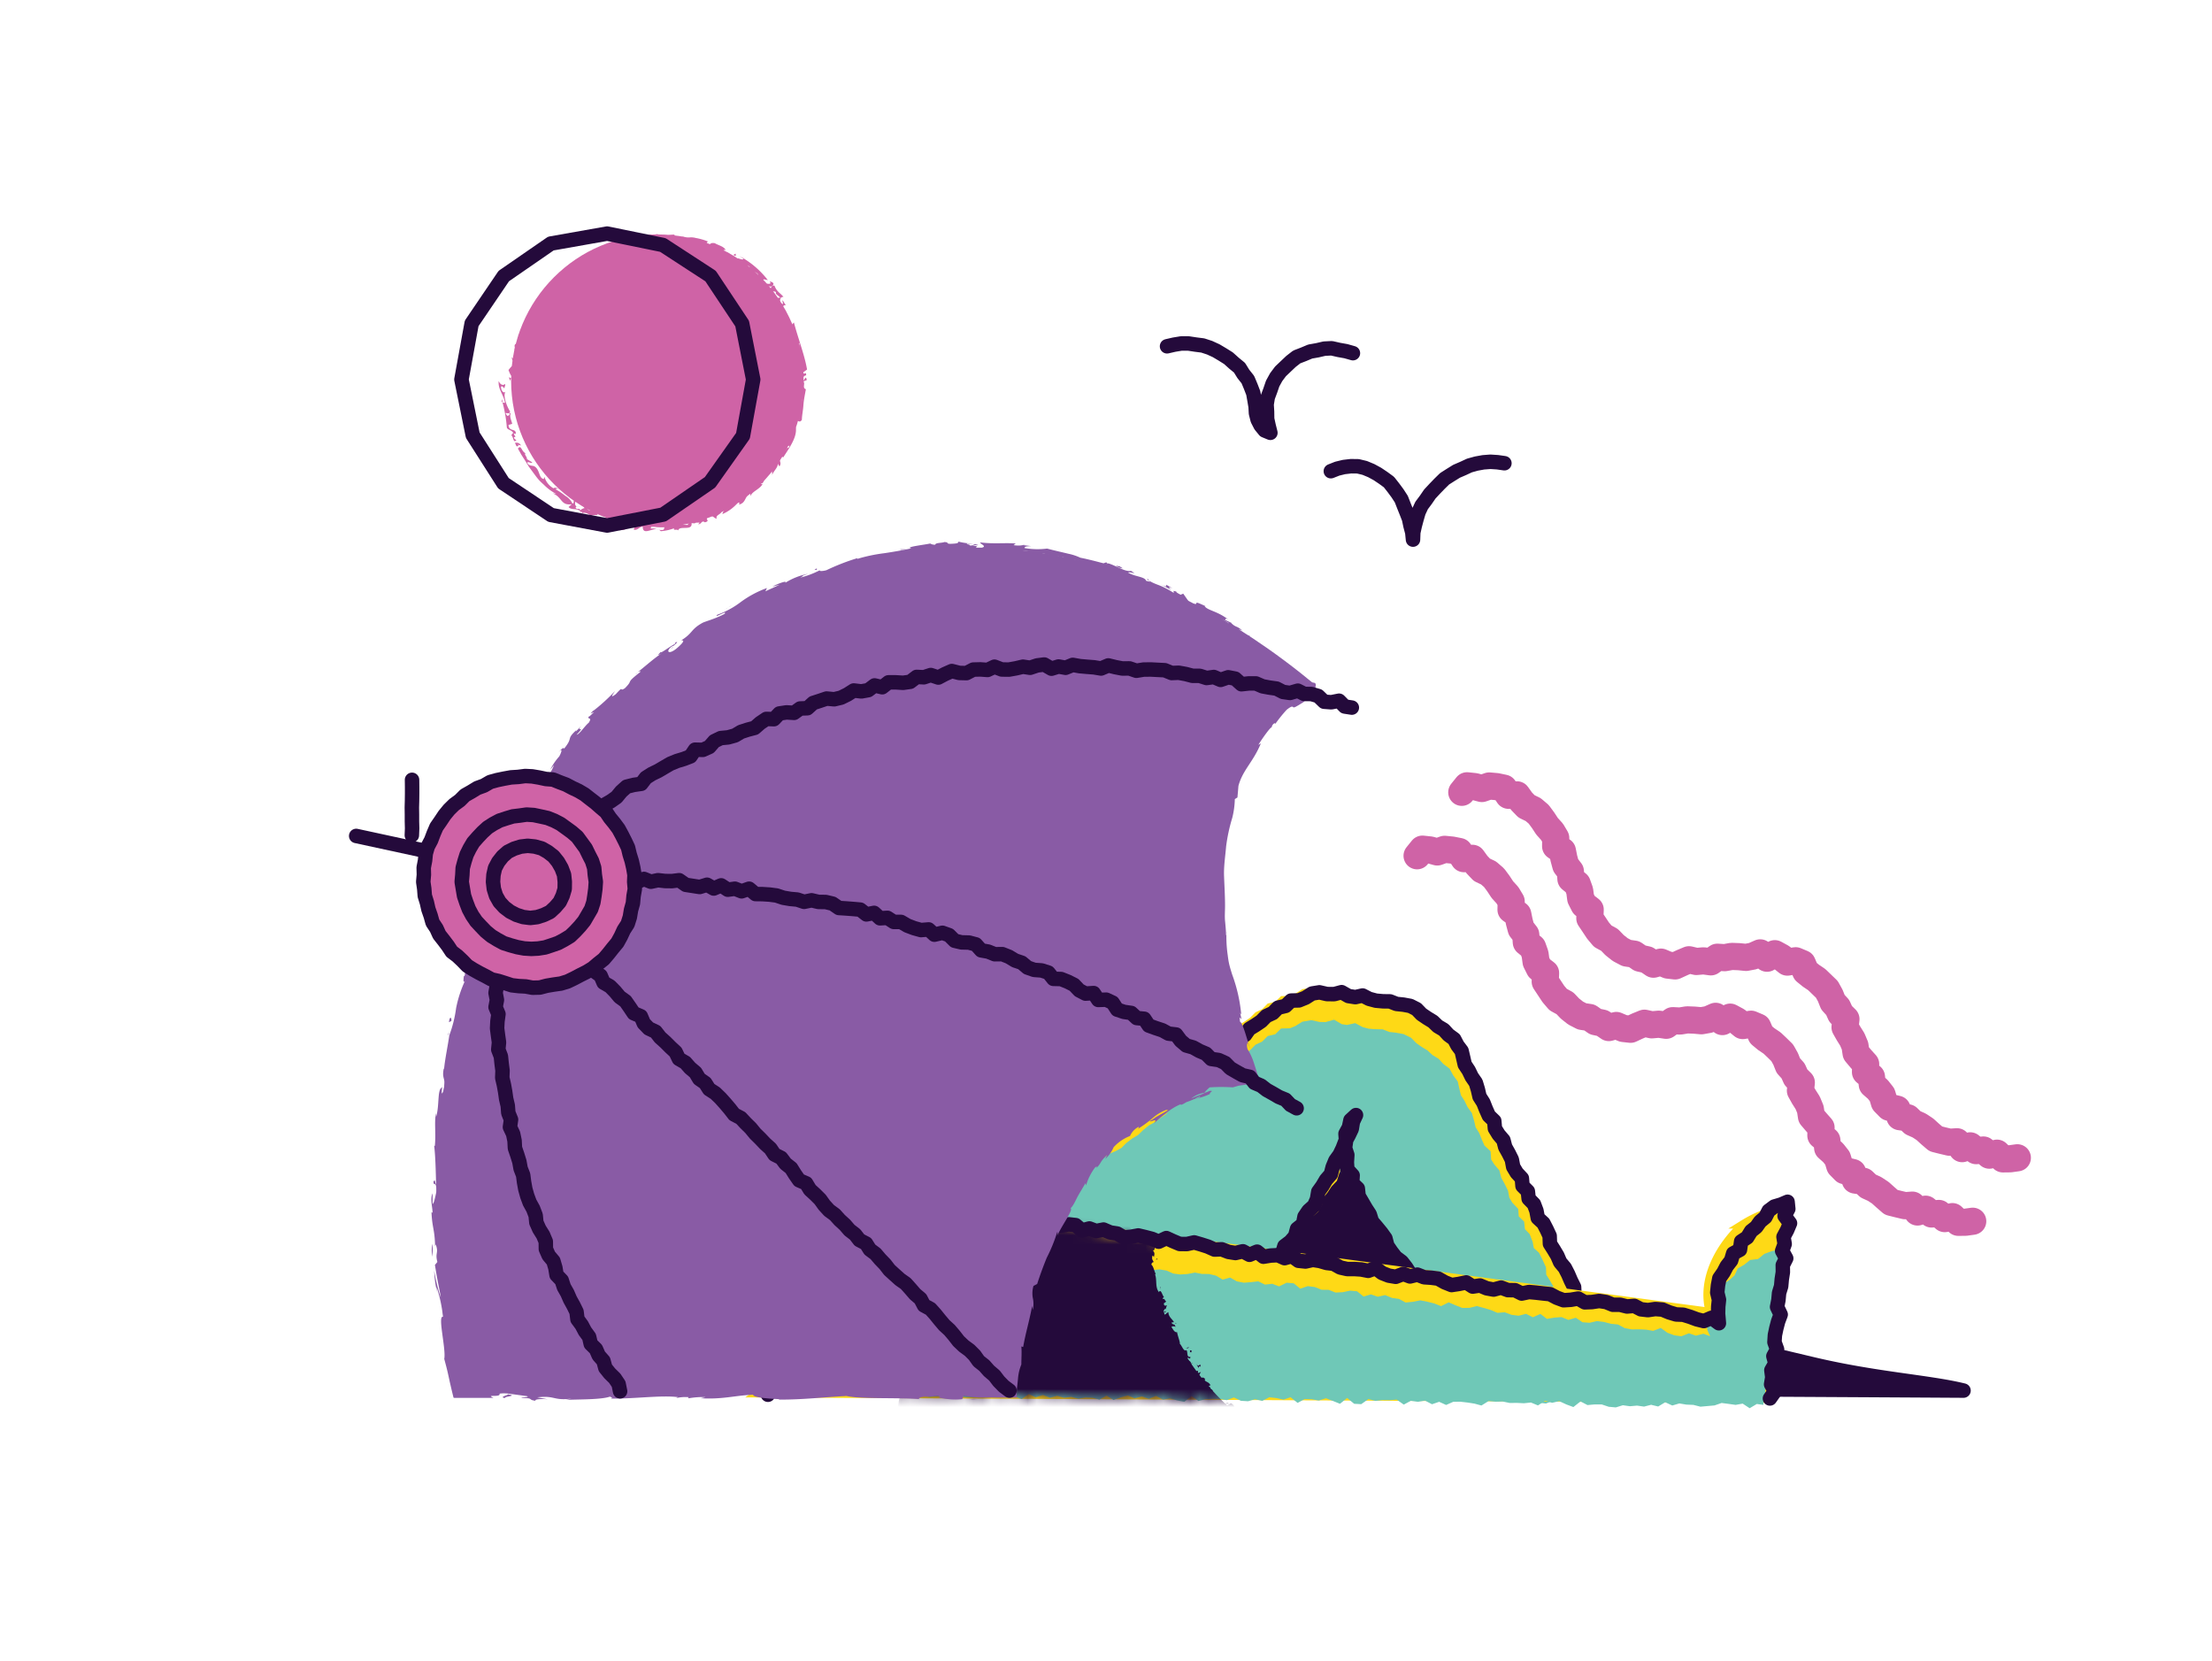 <svg xmlns="http://www.w3.org/2000/svg" xmlns:xlink="http://www.w3.org/1999/xlink" viewBox="0 0 244.43 183.47"><defs><style>.cls-1{fill:#fff;}.cls-13,.cls-2,.cls-5,.cls-7,.cls-9{fill:none;}.cls-3,.cls-4{fill:#240a3b;}.cls-3,.cls-5{stroke:#240a3b;stroke-width:1.6px;}.cls-13,.cls-3,.cls-5{stroke-linecap:round;stroke-linejoin:round;}.cls-6{fill:#fed916;}.cls-7{stroke:#fed916;}.cls-7,.cls-9{stroke-miterlimit:10;}.cls-8{fill:#6fc8b7;}.cls-9{stroke:#6fc8b7;}.cls-10{mask:url(#mask);}.cls-11{fill:#895ba5;}.cls-12{fill:#cf63a6;}.cls-13{stroke:#cf63a6;stroke-width:3px;}</style><mask id="mask" x="84.06" y="127.97" width="112.7" height="29.48" maskUnits="userSpaceOnUse"><polygon class="cls-1" points="109.52 134.2 110.24 134.02 111.02 134.11 111.72 134.64 112.59 134.21 113.29 134.71 114.11 134.59 114.81 135.12 115.64 134.91 116.39 135.13 117.16 135.24 117.97 135.14 118.69 135.56 119.44 135.83 120.19 136.13 121.05 135.73 121.74 136.33 122.52 136.43 123.32 136.41 124.11 136.4 124.9 136.44 125.59 137.05 126.46 136.59 127.15 137.19 127.95 137.16 128.72 137.32 129.44 137.69 130.21 137.83 131.01 137.82 131.82 137.7 132.59 137.88 133.37 137.94 134.13 138.15 134.84 138.63 135.67 138.44 136.39 138.89 137.15 139.08 137.95 139.06 138.75 139.01 139.48 139.41 140.28 139.35 141.02 139.68 141.87 139.31 142.65 139.42 143.33 140.04 144.17 139.8 144.94 139.94 145.68 140.28 146.46 140.33 147.2 140.66 147.99 140.66 148.81 140.53 149.58 140.64 150.27 141.25 151.09 141.05 151.83 141.35 152.65 141.21 153.38 141.56 154.15 141.7 154.86 142.14 155.66 142.1 156.48 141.97 157.24 142.17 158 142.39 158.74 142.73 159.6 142.35 160.33 142.71 161.07 143.04 161.86 143.07 162.68 142.92 163.43 143.16 164.18 143.41 164.91 143.77 165.72 143.75 166.46 144.07 167.23 144.21 168.06 144.04 168.78 144.45 169.63 144.13 170.33 144.71 171.15 144.61 171.95 144.59 172.68 144.94 173.51 144.73 174.22 145.27 175 145.37 175.82 145.21 176.59 145.35 177.34 145.59 178.13 145.71 178.85 146.14 179.61 146.33 180.4 146.35 181.19 146.43 181.96 146.6 182.81 146.32 183.51 146.89 184.26 147.2 185.03 147.35 185.88 147.06 186.63 147.36 187.46 147.18 188.22 147.49 188.96 147.57 188.66 146.97 188.87 146.15 189.07 145.41 188.99 144.62 188.98 143.78 189.65 143.25 189.89 142.47 190.55 142 191.1 141.45 191.44 140.67 192.14 140.27 192.66 139.66 193.51 139.44 194.16 138.84 194.94 138.5 195.75 138.22 196.75 137.99 196.56 138.96 196.37 139.75 196.5 140.54 196.71 141.35 196.35 142.11 196.43 142.91 196.59 143.72 196.5 144.51 196.21 145.27 196.23 146.06 196.05 146.84 196.12 147.65 195.74 148.39 195.64 149.18 195.76 149.99 195.69 150.77 195.39 151.52 195.16 152.28 195.16 153.07 194.95 153.84 194.73 154.61 194.82 155.14 194.12 155.6 193.35 155.09 192.57 155.23 191.79 155.12 191.02 155.02 190.24 155.29 189.46 155.36 188.68 155.43 187.9 155.23 187.12 155.2 186.35 155.07 185.56 155.3 184.79 154.94 184 155.41 183.23 155.22 182.45 155.42 181.67 155.31 180.89 155.38 180.11 155.27 179.33 155.51 178.55 155.44 177.77 155.18 176.99 155.18 176.21 155.25 175.43 154.85 174.64 155.47 173.86 155.18 173.08 154.82 172.3 155 171.52 154.77 170.73 155.29 169.95 154.97 169.17 155.05 168.39 155.01 167.61 155.02 166.83 154.87 166.05 154.88 165.27 154.81 164.48 155.3 163.71 155.09 162.93 154.97 162.15 154.88 161.37 154.89 160.58 155.25 159.81 154.89 159.02 155.16 158.25 154.76 157.47 154.89 156.69 154.78 155.9 155.2 155.12 154.65 154.34 154.71 153.56 154.71 152.77 154.8 151.99 154.59 151.2 155.15 150.42 155.11 149.65 154.47 148.85 155.11 148.08 154.8 147.3 154.5 146.51 154.75 145.74 154.61 144.95 154.59 144.17 155.01 143.39 154.39 142.61 154.65 141.83 154.48 141.05 154.39 140.26 154.79 139.48 154.61 138.69 154.83 137.91 154.78 137.13 154.41 136.34 154.71 135.56 154.58 134.78 154.56 134 154.6 133.21 154.8 132.44 154.25 131.65 154.89 130.87 154.74 130.09 154.51 129.3 154.65 128.53 154.23 127.74 154.56 126.96 154.28 126.17 154.51 125.4 154.18 124.61 154.4 123.83 154.69 123.06 154.2 122.27 154.65 121.5 154.44 120.72 154.41 119.94 154.55 119.16 154.34 118.38 154.44 117.6 154.22 116.81 154.44 116.03 154.13 115.25 154.39 114.46 154.03 113.67 154.59 112.89 154.29 112.11 154.11 111.33 154.2 110.55 154.28 109.77 153.98 108.98 154.4 108.2 154.37 107.41 154.38 106.63 154.11 105.84 154.24 105.06 154.3 104.27 154.27 103.49 154.35 102.71 154.18 101.92 154.49 101.14 153.93 100.35 154.29 99.56 154.28 98.78 153.98 97.99 154.13 97.2 154.21 96.42 154.08 95.64 154.24 94.85 153.99 94.07 153.82 93.29 153.79 92.5 153.87 91.71 154.15 90.92 154.2 90.14 153.84 89.35 153.95 88.56 154.27 87.77 154.31 86.99 153.73 86.2 153.76 85.41 154.24 84.61 154.06 84.06 153.83 84.24 153.2 84.95 152.86 85.5 152.3 86.14 151.87 86.7 151.34 87.31 150.86 88.27 150.84 88.73 150.18 89.34 149.71 89.83 149.09 90.71 148.96 91.07 148.16 91.79 147.83 92.23 147.14 93.12 147.02 93.62 146.41 94.01 145.66 94.61 145.16 95.6 145.18 95.92 144.33 96.6 143.94 97.04 143.26 97.92 143.15 98.32 142.4 98.97 141.99 99.63 141.58 100.37 141.27 100.78 140.53 101.38 140.05 102.28 139.95 102.55 139.03 103.49 138.98 104.02 138.39 104.7 138 104.99 137.11 105.88 137 106.39 136.38 106.87 135.74 107.78 135.63 108.37 135.12 108.73 134.26 109.52 134.2"/></mask></defs><title>Asset 30</title><g id="Layer_2" data-name="Layer 2"><g id="Layer_1-2" data-name="Layer 1"><rect class="cls-2" width="244.43" height="183.47"/><path class="cls-3" d="M150.45,144.75A206.9,206.9,0,0,1,188.67,148c1.46.3,2.38.54,11.45,2.69,7.06,1.69,13,2,16.85,2.95-19.77-.12-46.75-.25-66.52-.37Z"/><polygon class="cls-4" points="159.44 145.28 158.69 145.12 158.04 144.73 157.31 144.5 156.67 144.08 155.94 143.89 155.3 143.45 154.59 143.19 153.87 142.96 153.21 142.58 152.53 142.23 151.66 142.08 150.84 142.38 150.28 143.01 149.86 143.63 149.39 144.23 148.94 144.84 148.53 145.47 148.19 146.15 147.71 146.73 147.3 147.37 146.92 148.03 146.41 148.6 146 149.24 145.48 149.86 144.7 150.07 143.88 150.05 143.24 149.53 142.78 148.88 142.77 148.08 142.85 147.34 142.83 146.58 142.89 145.82 143.09 145.09 143.13 144.34 143.25 143.59 143.29 142.84 143.28 142.08 143.41 141.33 143.47 140.57 143.4 139.71 142.86 139.06 142.13 138.66 141.4 138.46 140.68 138.25 139.96 138 139.24 137.79 138.49 137.68 137.78 137.43 137.04 137.26 136.32 137.03 135.6 136.76 134.85 136.64 134.13 136.25 133.67 135.59 133.56 134.8 133.71 134.01 134.25 133.43 134.94 132.98 135.71 132.95 136.42 132.67 137.17 132.57 137.9 132.36 138.64 132.23 139.37 132.04 140.13 131.99 140.87 131.81 141.6 131.57 142.35 131.45 143.09 131.06 143.67 130.45 143.79 129.6 143.82 128.85 143.65 128.1 143.62 127.35 143.68 126.59 143.58 125.84 143.56 125.09 143.56 124.34 143.6 123.58 143.52 122.82 143.4 122.07 143.64 121.28 144.07 120.6 144.81 120.29 145.6 120.12 146.39 120.4 146.82 121.1 147.24 121.73 147.68 122.34 147.99 123.03 148.4 123.67 148.82 124.29 149.15 124.97 149.57 125.6 149.91 126.28 150.24 126.96 150.66 127.6 151.29 128.17 152.07 128.46 152.93 128.44 153.64 128.19 154.29 127.77 155 127.52 155.76 127.39 156.46 127.09 157.14 126.77 157.88 126.59 158.6 126.34 159.26 125.95 160 125.75 160.79 125.62 161.57 125.83 162.21 126.36 162.4 127.16 162.33 127.94 162.05 128.71 161.46 129.19 160.95 129.75 160.51 130.37 159.94 130.86 159.53 131.51 158.95 132 158.44 132.56 157.9 133.09 157.48 133.74 156.93 134.26 156.59 135.04 156.47 135.88 156.92 136.61 157.35 137.23 157.89 137.76 158.35 138.35 158.71 139.03 159.22 139.59 159.75 140.13 160.19 140.75 160.69 141.31 161.17 141.9 161.62 142.51 161.89 143.28 162.01 144.09 161.59 144.79 160.99 145.34 160.2 145.44 159.44 145.28"/><polygon class="cls-5" points="159.44 145.28 158.69 145.12 158.04 144.73 157.31 144.5 156.67 144.08 155.94 143.89 155.3 143.45 154.59 143.19 153.87 142.96 153.21 142.58 152.53 142.23 151.66 142.08 150.84 142.38 150.28 143.01 149.86 143.63 149.39 144.23 148.94 144.84 148.53 145.47 148.19 146.15 147.71 146.73 147.3 147.37 146.92 148.03 146.41 148.6 146 149.24 145.48 149.86 144.7 150.07 143.88 150.05 143.24 149.53 142.78 148.88 142.77 148.08 142.85 147.34 142.83 146.58 142.89 145.82 143.09 145.09 143.13 144.34 143.25 143.59 143.29 142.84 143.28 142.08 143.41 141.33 143.47 140.57 143.4 139.71 142.86 139.06 142.13 138.66 141.4 138.46 140.68 138.25 139.96 138 139.24 137.79 138.49 137.68 137.78 137.43 137.04 137.26 136.32 137.03 135.6 136.76 134.85 136.64 134.13 136.25 133.67 135.59 133.56 134.8 133.71 134.01 134.25 133.43 134.94 132.98 135.71 132.95 136.42 132.67 137.17 132.57 137.9 132.36 138.64 132.23 139.37 132.04 140.13 131.99 140.87 131.81 141.6 131.57 142.35 131.45 143.09 131.06 143.67 130.45 143.79 129.6 143.82 128.85 143.65 128.1 143.62 127.35 143.68 126.59 143.58 125.84 143.56 125.09 143.56 124.34 143.6 123.58 143.52 122.82 143.4 122.07 143.64 121.28 144.07 120.6 144.81 120.29 145.6 120.12 146.39 120.4 146.82 121.1 147.24 121.73 147.68 122.34 147.99 123.03 148.4 123.67 148.82 124.29 149.15 124.97 149.57 125.6 149.91 126.28 150.24 126.96 150.66 127.6 151.29 128.17 152.07 128.46 152.93 128.44 153.64 128.19 154.29 127.77 155 127.52 155.76 127.39 156.46 127.09 157.14 126.77 157.88 126.59 158.6 126.34 159.26 125.95 160 125.75 160.79 125.62 161.57 125.83 162.21 126.36 162.4 127.16 162.33 127.94 162.05 128.71 161.46 129.19 160.95 129.75 160.51 130.37 159.94 130.86 159.53 131.51 158.95 132 158.44 132.56 157.9 133.09 157.48 133.74 156.93 134.26 156.59 135.04 156.47 135.88 156.92 136.61 157.35 137.23 157.89 137.76 158.35 138.35 158.71 139.03 159.22 139.59 159.75 140.13 160.19 140.75 160.69 141.31 161.17 141.9 161.62 142.51 161.89 143.28 162.01 144.09 161.59 144.79 160.99 145.34 160.2 145.44 159.44 145.28"/><polygon class="cls-6" points="110.46 133.7 111.17 133.34 111.65 132.7 112.38 132.38 113.06 132.01 113.61 131.46 114.27 131.03 114.73 130.36 115.34 129.87 116.11 129.61 116.69 129.09 117.35 128.68 117.91 128.14 118.49 127.62 119.19 127.27 119.74 126.71 120.35 126.23 120.92 125.7 121.75 125.51 122.17 124.77 122.81 124.34 123.54 124.02 124.23 123.65 124.78 123.08 125.4 122.62 126.07 122.21 126.63 121.67 127.23 121.17 127.92 120.81 128.53 120.34 129.17 119.91 129.66 119.26 130.38 118.94 131.1 118.59 131.56 117.9 132.16 117.41 132.91 117.11 133.46 116.55 134.18 116.22 134.66 115.56 135.43 115.28 135.91 114.61 136.69 114.35 137.16 113.68 137.82 113.27 138.47 112.83 139.03 112.26 139.76 111.92 140.34 111.33 141.16 111.14 141.77 110.55 142.63 110.53 143.37 110.23 144.09 109.77 144.9 109.64 145.73 109.83 146.53 109.84 147.35 109.62 148.11 110.05 148.87 110.17 149.68 109.99 150.4 110.36 151.15 110.56 151.92 110.63 152.7 110.64 153.42 110.92 154.18 111 154.94 111.14 155.63 111.49 156.19 112.06 156.8 112.48 157.44 112.87 157.99 113.39 158.65 113.78 159.16 114.34 159.79 114.81 160.16 115.5 160.62 116.11 160.79 116.88 160.97 117.62 161.39 118.27 161.73 118.97 162.19 119.62 162.41 120.38 162.59 121.16 163.01 121.82 163.3 122.55 163.62 123.27 164.23 123.85 164.29 124.68 164.71 125.35 165.23 125.97 165.43 126.74 165.81 127.42 166.16 128.12 166.31 128.92 166.71 129.59 167.28 130.19 167.34 131.03 167.94 131.62 168.03 132.44 168.6 133.03 168.88 133.77 169.03 134.57 169.66 135.14 170.01 135.84 170.34 136.55 170.37 137.41 170.79 138.07 171.19 138.74 171.5 139.46 172.03 140.08 172.38 140.78 172.69 141.5 173.05 142.2 173.09 143.05 173.47 143.74 173.91 144.4 174.42 145.03 174.69 145.78 174.83 146.58 175.43 147.16 175.58 147.96 175.82 148.73 176.19 149.43 176.64 150.09 177.1 150.83 176.25 150.81 175.47 150.67 174.68 150.72 173.9 150.97 173.12 150.86 172.34 150.6 171.55 150.69 170.77 150.97 169.99 150.89 169.2 150.84 168.41 150.7 167.63 150.94 166.85 150.62 166.06 150.89 165.27 150.83 164.48 150.6 163.73 150.61 163.27 150.11 162.54 149.71 162.26 148.91 161.59 148.45 161.04 147.89 160.59 147.24 159.99 146.72 159.64 145.99 159 145.49 158.76 144.68 158.16 144.15 157.77 143.46 157.21 142.9 156.76 142.25 156.36 141.58 155.7 141.09 155.44 140.31 155.06 139.62 154.61 138.97 153.97 138.44 153.53 137.79 153.12 137.11 152.96 136.29 152.55 135.62 152.08 134.98 151.6 134.34 151.42 133.54 151.04 132.85 150.7 132.14 150.35 131.43 150.34 130.6 149.77 129.96 149.9 129.1 149.39 128.41 149.44 127.6 149.6 126.81 149.47 126.02 149.7 125.28 149.8 124.48 150.31 123.88 150.79 123.12 150.43 123.94 150.04 124.61 149.86 125.39 149.49 126.08 149.07 126.75 148.75 127.46 148.37 128.14 147.87 128.75 147.53 129.45 147.29 130.21 146.74 130.79 146.31 131.44 145.82 132.05 145.64 132.86 145.28 133.56 144.64 134.08 144.17 134.7 143.97 135.52 143.3 136 143.05 136.78 142.51 137.35 141.83 137.82 141.56 138.6 141.03 139.18 140.48 139.74 140.06 140.41 139.42 140.89 138.9 141.47 138.28 141.96 137.72 142.5 137.22 143.12 136.62 143.62 136.05 144.17 135.44 144.66 134.75 145.05 134.09 145.47 133.59 146.13 132.93 146.56 132.24 146.95 131.52 147.27 130.71 147.4 130.02 147.77 129.4 148.29 128.63 148.47 127.92 148.81 127.22 149.19 126.46 149.4 125.7 149.63 124.87 149.47 124.14 149.88 123.33 149.59 122.55 149.67 121.78 149.87 121 149.72 120.22 149.67 119.41 149.84 118.64 149.67 117.85 149.44 117.7 148.63 117.19 148 117.01 147.21 116.42 146.62 116.16 145.88 115.79 145.19 115.43 144.49 115.29 143.68 114.88 143 114.37 142.37 114.37 141.5 113.77 140.91 113.64 140.09 113.02 139.51 112.81 138.74 112.58 137.97 112.06 137.34 111.89 136.55 111.58 135.82 111.19 135.12 110.83 134.41 110.46 133.7"/><polygon class="cls-7" points="110.46 133.7 111.17 133.34 111.65 132.7 112.38 132.38 113.06 132.01 113.61 131.46 114.27 131.03 114.73 130.36 115.34 129.87 116.11 129.61 116.69 129.09 117.35 128.68 117.91 128.14 118.49 127.62 119.19 127.27 119.74 126.71 120.35 126.23 120.92 125.7 121.75 125.51 122.17 124.77 122.81 124.34 123.54 124.02 124.23 123.65 124.78 123.08 125.4 122.62 126.07 122.21 126.63 121.67 127.23 121.17 127.92 120.81 128.53 120.34 129.17 119.91 129.66 119.26 130.38 118.94 131.1 118.59 131.56 117.9 132.16 117.41 132.91 117.11 133.46 116.55 134.18 116.22 134.66 115.56 135.43 115.28 135.91 114.61 136.69 114.35 137.16 113.68 137.82 113.27 138.47 112.83 139.03 112.26 139.76 111.92 140.34 111.33 141.16 111.14 141.77 110.55 142.63 110.53 143.37 110.23 144.09 109.77 144.9 109.64 145.73 109.83 146.53 109.84 147.35 109.62 148.11 110.05 148.87 110.17 149.68 109.99 150.4 110.36 151.15 110.56 151.92 110.63 152.7 110.64 153.42 110.92 154.18 111 154.94 111.14 155.63 111.49 156.19 112.06 156.8 112.48 157.44 112.87 157.99 113.39 158.65 113.78 159.16 114.34 159.79 114.81 160.16 115.5 160.62 116.11 160.79 116.88 160.97 117.62 161.39 118.27 161.73 118.97 162.19 119.62 162.41 120.38 162.59 121.16 163.01 121.82 163.3 122.55 163.62 123.27 164.23 123.85 164.29 124.68 164.71 125.35 165.23 125.97 165.43 126.74 165.81 127.42 166.16 128.12 166.31 128.92 166.71 129.59 167.28 130.19 167.34 131.03 167.94 131.62 168.03 132.44 168.6 133.03 168.88 133.77 169.03 134.57 169.66 135.14 170.01 135.84 170.34 136.55 170.37 137.41 170.79 138.07 171.19 138.74 171.5 139.46 172.03 140.08 172.38 140.78 172.69 141.5 173.05 142.2 173.09 143.05 173.47 143.74 173.91 144.4 174.42 145.03 174.69 145.78 174.83 146.58 175.43 147.16 175.58 147.96 175.82 148.73 176.19 149.43 176.64 150.09 177.1 150.83 176.25 150.81 175.47 150.67 174.68 150.72 173.9 150.97 173.12 150.86 172.34 150.6 171.55 150.69 170.77 150.97 169.99 150.89 169.2 150.84 168.41 150.7 167.63 150.94 166.85 150.62 166.06 150.89 165.27 150.83 164.48 150.6 163.73 150.61 163.27 150.11 162.54 149.71 162.26 148.91 161.59 148.45 161.04 147.89 160.59 147.24 159.99 146.72 159.64 145.99 159 145.49 158.76 144.68 158.16 144.15 157.77 143.46 157.21 142.9 156.76 142.25 156.36 141.58 155.7 141.09 155.44 140.31 155.06 139.62 154.61 138.97 153.97 138.44 153.53 137.79 153.12 137.11 152.96 136.29 152.55 135.62 152.08 134.98 151.6 134.34 151.42 133.54 151.04 132.85 150.7 132.14 150.35 131.43 150.34 130.6 149.77 129.96 149.9 129.1 149.39 128.41 149.44 127.6 149.6 126.81 149.47 126.02 149.7 125.28 149.8 124.48 150.31 123.88 150.79 123.12 150.43 123.94 150.04 124.61 149.86 125.39 149.49 126.08 149.07 126.75 148.75 127.46 148.37 128.14 147.87 128.75 147.53 129.45 147.29 130.21 146.74 130.79 146.31 131.44 145.82 132.05 145.64 132.86 145.28 133.56 144.64 134.08 144.17 134.7 143.97 135.52 143.3 136 143.05 136.78 142.51 137.35 141.83 137.82 141.56 138.6 141.03 139.18 140.48 139.74 140.06 140.41 139.42 140.89 138.9 141.47 138.28 141.96 137.72 142.5 137.22 143.12 136.62 143.62 136.05 144.17 135.44 144.66 134.75 145.05 134.09 145.47 133.59 146.13 132.93 146.56 132.24 146.95 131.52 147.27 130.71 147.4 130.02 147.77 129.4 148.29 128.63 148.47 127.92 148.81 127.22 149.19 126.46 149.4 125.7 149.63 124.87 149.47 124.14 149.88 123.33 149.59 122.55 149.67 121.78 149.87 121 149.72 120.22 149.67 119.41 149.84 118.64 149.67 117.85 149.44 117.7 148.63 117.19 148 117.01 147.21 116.42 146.62 116.16 145.88 115.79 145.19 115.43 144.49 115.29 143.68 114.88 143 114.37 142.37 114.37 141.5 113.77 140.91 113.64 140.09 113.02 139.51 112.81 138.74 112.58 137.97 112.06 137.34 111.89 136.55 111.58 135.82 111.19 135.12 110.83 134.41 110.46 133.7"/><polygon class="cls-8" points="110.46 137.28 111.17 136.93 111.65 136.28 112.38 135.97 113.06 135.6 113.61 135.04 114.27 134.62 114.73 133.95 115.34 133.46 116.11 133.2 116.69 132.67 117.35 132.27 117.91 131.72 118.49 131.21 119.19 130.85 119.74 130.29 120.35 129.82 120.92 129.28 121.75 129.09 122.17 128.35 122.81 127.93 123.54 127.61 124.23 127.23 124.78 126.67 125.4 126.2 126.07 125.8 126.63 125.25 127.23 124.76 127.92 124.39 128.53 123.93 129.17 123.49 129.66 122.85 130.38 122.52 131.1 122.18 131.56 121.49 132.16 121 132.91 120.7 133.46 120.13 134.18 119.81 134.66 119.14 135.43 118.86 135.91 118.2 136.69 117.94 137.16 117.27 137.82 116.85 138.47 116.41 139.03 115.84 139.76 115.5 140.34 114.92 141.16 114.73 141.77 114.13 142.63 114.11 143.37 113.81 144.09 113.36 144.9 113.22 145.73 113.41 146.53 113.43 147.35 113.2 148.11 113.64 148.87 113.75 149.68 113.57 150.4 113.95 151.15 114.15 151.92 114.21 152.7 114.23 153.42 114.51 154.18 114.59 154.94 114.73 155.63 115.07 156.19 115.64 156.8 116.07 157.44 116.46 157.99 116.97 158.65 117.37 159.16 117.93 159.79 118.4 160.16 119.08 160.62 119.7 160.79 120.47 160.97 121.21 161.39 121.86 161.73 122.56 162.19 123.2 162.41 123.96 162.59 124.74 163.01 125.41 163.3 126.14 163.62 126.86 164.23 127.43 164.29 128.27 164.71 128.94 165.23 129.55 165.43 130.32 165.81 131.01 166.16 131.71 166.31 132.5 166.71 133.18 167.28 133.78 167.34 134.62 167.94 135.2 168.03 136.03 168.6 136.62 168.88 137.35 169.03 138.15 169.66 138.72 170.01 139.42 170.34 140.14 170.37 140.99 170.79 141.65 171.19 142.33 171.5 143.04 172.03 143.66 172.38 144.37 172.69 145.09 173.05 145.78 173.09 146.63 173.47 147.33 173.91 147.99 174.42 148.62 174.69 149.36 174.83 150.17 175.43 150.75 175.58 151.55 175.82 152.31 176.19 153.01 176.64 153.68 177.1 154.42 176.25 154.4 175.46 154.25 174.68 154.31 173.9 154.56 173.11 154.45 172.33 154.18 171.54 154.27 170.75 154.56 169.95 154.47 169.35 153.88 168.86 153.25 168.12 152.89 167.78 152.11 167.01 151.77 166.49 151.18 166.09 150.46 165.53 149.92 164.94 149.4 164.18 149.04 163.84 148.27 163.14 147.86 162.55 147.34 162.05 146.72 161.4 146.25 160.99 145.55 160.32 145.1 160 144.32 159.35 143.85 158.91 143.19 158.29 142.69 157.79 142.08 157.31 141.44 156.6 141.01 156.26 140.26 155.81 139.61 155.29 139.01 154.6 138.55 154.08 137.94 153.59 137.31 153.33 136.52 152.84 135.89 152.29 135.31 151.73 134.74 151.44 133.97 150.97 133.34 150.52 132.69 150.07 132.03 149.91 131.21 149.24 130.68 149.21 129.81 148.57 129.23 148.44 128.43 148.4 127.62 148.07 126.89 148.07 126.1 147.93 125.32 148.24 124.58 148.34 123.77 148.94 123.2 148.63 123.93 148.54 124.72 148.23 125.44 147.89 126.14 147.64 126.89 147.34 127.6 146.91 128.27 146.65 129 146.49 129.78 146.01 130.41 145.65 131.1 145.23 131.76 145.14 132.58 144.87 133.32 144.3 133.9 143.9 134.57 143.81 135.41 143.2 135.96 143.05 136.77 142.58 137.41 141.97 137.95 141.8 138.77 141.35 139.41 140.88 140.03 140.55 140.75 139.99 141.32 139.55 141.96 139.02 142.54 138.54 143.16 138.14 143.84 137.62 144.43 137.14 145.05 136.62 145.63 136 146.13 135.41 146.65 135.04 147.38 134.46 147.92 133.85 148.41 133.2 148.86 132.42 149.13 131.81 149.62 131.3 150.24 130.57 150.56 129.95 151.03 129.33 151.53 128.62 151.88 127.92 152.24 127.08 152.25 126.43 152.78 125.58 152.65 124.84 152.86 124.11 153.19 123.32 153.17 122.55 153.25 121.78 153.55 120.99 153.49 120.21 153.39 119.45 153.1 118.65 153.18 118.01 152.91 117.43 152.34 117.16 151.6 116.8 150.9 116.44 150.2 116.3 149.4 115.89 148.72 115.38 148.09 115.38 147.22 114.78 146.63 114.66 145.82 114.03 145.24 113.83 144.47 113.6 143.7 113.07 143.07 112.9 142.28 112.6 141.55 112.2 140.86 111.85 140.15 111.63 139.38 111.31 138.65 110.9 137.96 110.46 137.28"/><polygon class="cls-9" points="110.46 137.28 111.17 136.93 111.65 136.28 112.38 135.97 113.06 135.6 113.61 135.04 114.27 134.62 114.73 133.95 115.34 133.46 116.11 133.2 116.69 132.67 117.35 132.27 117.91 131.72 118.49 131.21 119.19 130.85 119.74 130.29 120.35 129.82 120.92 129.28 121.75 129.09 122.17 128.35 122.81 127.93 123.54 127.61 124.23 127.23 124.78 126.67 125.4 126.2 126.07 125.8 126.63 125.25 127.23 124.76 127.92 124.39 128.53 123.93 129.17 123.49 129.66 122.85 130.38 122.52 131.1 122.18 131.56 121.49 132.16 121 132.91 120.7 133.46 120.13 134.18 119.81 134.66 119.14 135.43 118.86 135.91 118.2 136.69 117.94 137.16 117.27 137.82 116.85 138.47 116.41 139.03 115.84 139.76 115.5 140.34 114.92 141.16 114.73 141.77 114.13 142.63 114.11 143.37 113.81 144.09 113.36 144.9 113.22 145.73 113.41 146.53 113.43 147.35 113.2 148.11 113.64 148.87 113.75 149.68 113.57 150.4 113.95 151.15 114.15 151.92 114.21 152.7 114.23 153.42 114.51 154.18 114.59 154.94 114.73 155.63 115.07 156.19 115.64 156.8 116.07 157.44 116.46 157.99 116.97 158.65 117.37 159.16 117.93 159.79 118.4 160.16 119.08 160.62 119.7 160.79 120.47 160.97 121.21 161.39 121.86 161.73 122.56 162.19 123.2 162.41 123.96 162.59 124.74 163.01 125.41 163.3 126.14 163.62 126.86 164.23 127.43 164.29 128.27 164.71 128.94 165.23 129.55 165.43 130.32 165.81 131.01 166.16 131.71 166.31 132.5 166.71 133.18 167.28 133.78 167.34 134.62 167.94 135.2 168.03 136.03 168.6 136.62 168.88 137.35 169.03 138.15 169.66 138.72 170.01 139.42 170.34 140.14 170.37 140.99 170.79 141.65 171.19 142.33 171.5 143.04 172.03 143.66 172.38 144.37 172.69 145.09 173.05 145.78 173.09 146.63 173.47 147.33 173.91 147.99 174.42 148.62 174.69 149.36 174.83 150.17 175.43 150.75 175.58 151.55 175.82 152.31 176.19 153.01 176.64 153.68 177.1 154.42 176.25 154.4 175.46 154.25 174.68 154.31 173.9 154.56 173.11 154.45 172.33 154.18 171.54 154.27 170.75 154.56 169.95 154.47 169.35 153.88 168.86 153.25 168.12 152.89 167.78 152.11 167.01 151.77 166.49 151.18 166.09 150.46 165.53 149.92 164.94 149.4 164.18 149.04 163.84 148.27 163.14 147.86 162.55 147.34 162.05 146.72 161.4 146.25 160.99 145.55 160.32 145.1 160 144.32 159.35 143.85 158.91 143.19 158.29 142.69 157.79 142.08 157.31 141.44 156.6 141.01 156.26 140.26 155.81 139.61 155.29 139.01 154.6 138.55 154.08 137.94 153.59 137.31 153.33 136.52 152.84 135.89 152.29 135.31 151.73 134.74 151.44 133.97 150.97 133.34 150.52 132.69 150.07 132.03 149.91 131.21 149.24 130.68 149.21 129.81 148.57 129.23 148.44 128.43 148.4 127.62 148.07 126.89 148.07 126.1 147.93 125.32 148.24 124.58 148.34 123.77 148.94 123.2 148.63 123.93 148.54 124.72 148.23 125.44 147.89 126.14 147.64 126.89 147.34 127.6 146.91 128.27 146.65 129 146.49 129.78 146.01 130.41 145.65 131.1 145.23 131.76 145.14 132.58 144.87 133.32 144.3 133.9 143.9 134.57 143.81 135.41 143.2 135.96 143.05 136.77 142.58 137.41 141.97 137.95 141.8 138.77 141.35 139.41 140.88 140.03 140.55 140.75 139.99 141.32 139.55 141.96 139.02 142.54 138.54 143.16 138.14 143.84 137.62 144.43 137.14 145.05 136.62 145.63 136 146.13 135.41 146.65 135.04 147.38 134.46 147.92 133.85 148.41 133.2 148.86 132.42 149.13 131.81 149.62 131.3 150.24 130.57 150.56 129.95 151.03 129.33 151.53 128.62 151.88 127.92 152.24 127.08 152.25 126.43 152.78 125.58 152.65 124.84 152.86 124.11 153.19 123.32 153.17 122.55 153.25 121.78 153.55 120.99 153.49 120.21 153.39 119.45 153.1 118.65 153.18 118.01 152.91 117.43 152.34 117.16 151.6 116.8 150.9 116.44 150.2 116.3 149.4 115.89 148.72 115.38 148.09 115.38 147.22 114.78 146.63 114.66 145.82 114.03 145.24 113.83 144.47 113.6 143.7 113.07 143.07 112.9 142.28 112.6 141.55 112.2 140.86 111.85 140.15 111.63 139.38 111.31 138.65 110.9 137.96 110.46 137.28"/><polygon class="cls-5" points="111.36 133.7 112.06 133.34 112.55 132.7 113.27 132.38 113.96 132.01 114.51 131.46 115.16 131.03 115.63 130.36 116.23 129.87 117.01 129.61 117.58 129.09 118.25 128.68 118.81 128.14 119.39 127.62 120.08 127.27 120.63 126.71 121.25 126.23 121.82 125.7 122.65 125.51 123.06 124.77 123.71 124.34 124.44 124.02 125.13 123.65 125.67 123.08 126.3 122.62 126.97 122.21 127.53 121.67 128.12 121.17 128.81 120.81 129.43 120.34 130.07 119.91 130.55 119.26 131.28 118.94 132 118.59 132.45 117.9 133.05 117.41 133.8 117.11 134.35 116.55 135.08 116.22 135.56 115.56 136.33 115.28 136.81 114.61 137.58 114.35 138.05 113.68 138.72 113.27 139.37 112.83 139.93 112.26 140.66 111.92 141.24 111.33 142.06 111.14 142.67 110.55 143.53 110.53 144.27 110.23 144.99 109.77 145.8 109.64 146.63 109.83 147.43 109.84 148.25 109.62 149.01 110.05 149.77 110.17 150.57 109.99 151.29 110.36 152.04 110.56 152.82 110.63 153.6 110.64 154.31 110.92 155.08 111 155.84 111.14 156.53 111.49 157.08 112.06 157.7 112.48 158.34 112.87 158.88 113.39 159.54 113.78 160.05 114.34 160.69 114.81 161.05 115.5 161.51 116.11 161.69 116.88 161.86 117.62 162.29 118.27 162.63 118.97 163.08 119.62 163.31 120.38 163.49 121.16 163.91 121.82 164.2 122.55 164.52 123.27 165.12 123.85 165.19 124.68 165.6 125.35 166.13 125.97 166.33 126.74 166.71 127.42 167.06 128.12 167.21 128.92 167.61 129.59 168.17 130.19 168.24 131.03 168.83 131.62 168.92 132.44 169.5 133.03 169.78 133.77 169.93 134.57 170.55 135.14 170.91 135.84 171.24 136.55 171.27 137.41 171.69 138.07 172.09 138.74 172.4 139.46 172.92 140.08 173.28 140.78 173.59 141.5 173.94 142.2 173.98 143.05 174.37 143.74 174.81 144.4 175.31 145.03 175.58 145.78 175.73 146.58 176.33 147.16 176.48 147.96 176.72 148.73 177.08 149.43 177.54 150.09 178 150.83 177.14 150.81 176.36 150.67 175.58 150.72 174.8 150.97 174.02 150.86 173.23 150.6 172.45 150.69 171.66 150.97 170.88 150.89 170.09 150.84 169.31 150.7 168.53 150.94 167.74 150.62 166.96 150.89 166.17 150.83 165.38 150.6 164.62 150.61 164.14 150.12 163.38 149.75 163.07 148.97 162.38 148.54 161.8 148 161.32 147.38 160.69 146.88 160.3 146.17 159.64 145.7 159.36 144.9 158.72 144.41 158.31 143.73 157.71 143.19 157.24 142.57 156.79 141.92 156.11 141.46 155.81 140.7 155.38 140.03 154.9 139.41 154.23 138.91 153.75 138.29 153.3 137.63 153.09 136.82 152.63 136.18 152.12 135.56 151.6 134.95 151.36 134.17 150.93 133.51 150.53 132.82 150.13 132.14 150.04 131.31 149.42 130.72 149.47 129.86 148.88 129.21 148.83 128.41 148.88 127.6 148.63 126.84 148.74 126.06 148.68 125.26 149.06 124.56 149.23 123.76 149.84 123.2 149.5 123.93 149.37 124.73 149.03 125.44 148.65 126.14 148.37 126.87 148.03 127.58 147.56 128.23 147.26 128.96 147.06 129.74 146.53 130.35 146.13 131.03 145.67 131.67 145.53 132.5 145.21 133.22 144.59 133.77 144.15 134.42 143.99 135.25 143.33 135.77 143.11 136.58 142.59 137.18 141.93 137.68 141.69 138.48 141.18 139.09 140.65 139.67 140.25 140.36 139.62 140.87 139.11 141.47 138.51 142 137.96 142.56 137.48 143.19 136.88 143.72 136.32 144.28 135.72 144.79 135.03 145.19 134.37 145.63 133.88 146.31 133.21 146.75 132.52 147.14 131.79 147.47 130.97 147.6 130.28 147.97 129.65 148.49 128.87 148.65 128.15 148.99 127.43 149.36 126.66 149.55 125.89 149.75 125.06 149.57 124.3 149.95 123.49 149.64 122.71 149.69 121.92 149.85 121.14 149.67 120.36 149.58 119.54 149.72 118.7 149.48 118.41 148.72 118.26 147.91 117.75 147.29 117.58 146.5 116.99 145.91 116.72 145.18 116.35 144.47 115.99 143.77 115.85 142.97 115.44 142.29 114.93 141.66 114.93 140.78 114.33 140.19 114.2 139.38 113.58 138.8 113.37 138.02 113.14 137.25 112.62 136.63 112.45 135.83 112.14 135.1 111.75 134.4 111.36 133.7"/><path class="cls-6" d="M109.46,134.39,189,145c-1.1-3.83,1.34-7.62,3.74-9.76a12.38,12.38,0,0,1,3.89-1.57c0,7.32-1.72,12.61-1.72,20.82l-111.08-.59Z"/><path class="cls-7" d="M109.46,134.39,189,145c-1.1-3.83,1.34-7.62,3.74-9.76a12.38,12.38,0,0,1,3.89-1.57c0,7.32-1.72,12.61-1.72,20.82l-111.08-.59Z"/><polygon class="cls-8" points="109.51 138.2 110.25 137.98 111.03 138.03 111.75 138.53 112.6 138.05 113.33 138.52 114.14 138.36 114.87 138.86 115.69 138.61 116.46 138.79 117.24 138.86 118.05 138.72 118.79 139.11 119.55 139.34 120.31 139.6 121.16 139.16 121.88 139.73 122.66 139.79 123.46 139.73 124.25 139.68 125.04 139.69 125.76 140.26 126.61 139.76 127.33 140.32 128.13 140.25 128.91 140.38 129.65 140.71 130.43 140.81 131.23 140.76 132.04 140.6 132.81 140.75 133.6 140.76 134.37 140.94 135.11 141.38 135.93 141.15 136.67 141.57 137.44 141.72 138.24 141.66 139.04 141.57 139.78 141.93 140.59 141.84 141.34 142.13 142.18 141.72 142.96 141.79 143.68 142.38 144.51 142.1 145.29 142.2 146.04 142.5 146.83 142.51 147.58 142.81 148.37 142.77 149.18 142.6 149.96 142.67 150.68 143.25 151.49 143.01 152.25 143.27 153.06 143.09 153.81 143.4 154.59 143.51 155.32 143.91 156.13 143.83 156.94 143.67 157.71 143.82 158.48 144.01 159.24 144.31 160.08 143.89 160.83 144.21 161.58 144.51 162.38 144.5 163.19 144.3 163.96 144.51 164.72 144.73 165.47 145.05 166.28 144.99 167.03 145.27 167.81 145.37 168.63 145.16 169.38 145.54 170.22 145.17 170.94 145.72 171.75 145.58 172.55 145.52 173.31 145.83 174.13 145.59 174.87 146.09 175.65 146.15 176.47 145.96 177.25 146.06 178.02 146.26 178.8 146.34 179.54 146.74 180.32 146.88 181.12 146.87 181.91 146.91 182.68 147.04 183.52 146.72 184.25 147.25 185.01 147.53 185.79 147.64 186.63 147.31 187.4 147.57 188.23 147.36 188.97 147.63 188.67 146.97 188.57 146.16 188.89 145.38 189.21 144.68 189.24 143.9 189.35 143.07 190.08 142.62 190.4 141.86 191.09 141.44 191.67 140.91 192.03 140.14 192.73 139.74 193.39 139.21 194.27 139.1 194.96 138.54 195.76 138.24 196.74 138.02 196.84 138.97 196.54 139.75 196.34 140.53 196.46 141.33 196.66 142.14 196.29 142.9 196.36 143.7 196.5 144.51 196.41 145.29 196.12 146.05 196.12 146.85 195.94 147.62 196 148.43 195.62 149.17 195.52 149.96 195.65 150.77 195.58 151.55 195.28 152.3 195.07 153.06 195.07 153.85 194.9 154.62 194.85 155.22 194.13 155.12 193.34 155.59 192.57 155.08 191.79 155.22 191.01 155.11 190.24 155.01 189.46 155.28 188.68 155.35 187.9 155.42 187.12 155.22 186.34 155.19 185.57 155.06 184.79 155.29 184.01 154.93 183.23 155.4 182.45 155.21 181.67 155.41 180.89 155.3 180.11 155.37 179.33 155.26 178.55 155.5 177.77 155.43 176.99 155.17 176.21 155.17 175.42 155.24 174.65 154.84 173.86 155.46 173.08 155.17 172.3 154.81 171.51 154.99 170.74 154.76 169.95 155.28 169.17 154.96 168.39 155.04 167.61 155 166.83 155.01 166.05 154.85 165.27 154.87 164.49 154.8 163.7 155.29 162.93 155.08 162.15 154.96 161.37 154.87 160.59 154.88 159.8 155.23 159.03 154.88 158.24 155.15 157.47 154.75 156.68 154.88 155.9 154.77 155.12 155.19 154.34 154.64 153.56 154.7 152.77 154.69 151.99 154.78 151.21 154.58 150.42 155.14 149.64 155.1 148.86 154.46 148.07 155.1 147.3 154.79 146.52 154.49 145.73 154.74 144.95 154.6 144.17 154.58 143.39 155 142.61 154.38 141.83 154.64 141.05 154.47 140.26 154.38 139.48 154.78 138.69 154.6 137.91 154.82 137.13 154.77 136.35 154.4 135.56 154.7 134.78 154.57 134 154.55 133.22 154.59 132.43 154.79 131.66 154.24 130.87 154.88 130.09 154.73 129.31 154.5 128.52 154.64 127.74 154.22 126.95 154.55 126.18 154.28 125.39 154.5 124.62 154.17 123.83 154.39 123.05 154.68 122.28 154.19 121.49 154.64 120.72 154.43 119.94 154.4 119.16 154.54 118.38 154.33 117.59 154.43 116.81 154.21 116.03 154.43 115.25 154.12 114.46 154.38 113.68 154.02 112.89 154.58 112.11 154.28 111.33 154.1 110.55 154.19 109.77 154.27 108.99 153.97 108.2 154.39 107.41 154.36 106.63 154.37 105.84 154.1 105.06 154.23 104.27 154.29 103.49 154.26 102.7 154.34 101.92 154.16 101.13 154.48 100.35 153.91 99.56 154.28 98.78 154.27 97.99 153.97 97.21 154.12 96.42 154.2 95.64 154.07 94.85 154.22 94.07 153.98 93.29 153.81 92.5 153.78 91.72 153.86 90.92 154.14 90.14 154.19 89.35 153.83 88.56 153.94 87.77 154.25 86.98 154.3 86.2 153.72 85.41 153.75 84.61 154.23 83.7 153.96 84.61 153.73 84.97 152.84 85.71 152.58 86.31 152.08 86.99 151.72 87.61 151.25 88.26 150.84 89.22 150.91 89.75 150.31 90.41 149.9 90.97 149.33 91.86 149.29 92.3 148.54 93.05 148.28 93.56 147.64 94.45 147.61 95.02 147.06 95.49 146.35 96.13 145.93 97.11 146.04 97.52 145.24 98.23 144.93 98.74 144.29 99.64 144.27 100.11 143.56 100.81 143.21 101.51 142.88 102.28 142.64 102.77 141.96 103.42 141.53 104.33 141.53 104.69 140.65 105.64 140.69 106.22 140.15 106.94 139.84 107.32 138.98 108.23 138.96 108.8 138.4 109.51 138.2"/><g class="cls-10"><path class="cls-4" d="M136.44,156.08c-40.46,0-35.93-1-35.93-1l3.7-25.12c2.4,3.15,10.54,2.63,22.55,7.08a28.19,28.19,0,0,0,9.68,19Z"/><path class="cls-4" d="M136,156.59c.1,0,.2-.2.06-.27l-.3.17Z"/><path class="cls-4" d="M135.62,155.42a.69.69,0,0,0-.71.35c.35-.1.29,0,.69-.12a.2.2,0,0,1,0,.34c.1,0,.14.22.34.12,0-.33-.17-.51-.51-.54C135.47,155.48,135.57,155.46,135.62,155.42Z"/><path class="cls-4" d="M128.22,142.43v.1A.31.31,0,0,0,128.22,142.43Z"/><path class="cls-4" d="M123.33,135.2c.07,0,.11,0,.12,0S123.33,135.17,123.33,135.2Z"/><path class="cls-4" d="M121.88,134.38l.08,0S121.91,134.36,121.88,134.38Z"/><path class="cls-4" d="M128.22,142.43l0-.27C128.15,142.18,128.21,142.31,128.22,142.43Z"/><path class="cls-4" d="M133.55,154.47a.43.43,0,0,0,.16.05l-.12-.07Z"/><path class="cls-4" d="M129.88,146.15l0,.07h.14Z"/><path class="cls-4" d="M131.38,148.88c0-.07-.28.06-.4.09a.28.28,0,0,1,.24,0A.83.83,0,0,0,131.38,148.88Z"/><path class="cls-4" d="M133.91,153.17l.09.05Z"/><path class="cls-4" d="M129.1,144.07a.18.18,0,0,0,.08-.06A.24.24,0,0,0,129.1,144.07Z"/><path class="cls-4" d="M132.74,154.76v.05S132.76,154.76,132.74,154.76Z"/><path class="cls-4" d="M136.44,156.16h-.05a.88.88,0,0,0,0,.16Z"/><path class="cls-4" d="M119.09,133.24h0C119.18,133.24,119.14,133.23,119.09,133.24Z"/><path class="cls-4" d="M101.68,141.34c.22-.27.17.53.43.11C102,141.48,101.84,141,101.68,141.34Z"/><path class="cls-4" d="M133.52,154.39l-.09-.1A.3.3,0,0,0,133.52,154.39Z"/><path class="cls-4" d="M102.11,141.45h0l0,0Z"/><path class="cls-4" d="M112.37,131.89a.74.74,0,0,0,0,.14S112.41,132,112.37,131.89Z"/><path class="cls-4" d="M117.25,133.37l-.11-.06Z"/><path class="cls-4" d="M109.75,131.71c-.06,0-.08-.08-.17-.07s0,0,0,0S109.68,131.65,109.75,131.71Z"/><path class="cls-4" d="M107.21,131l0,.07h.08Z"/><path class="cls-4" d="M124.42,154.86a.91.91,0,0,1,.13.26C124.51,154.92,124.91,154.85,124.42,154.86Z"/><path class="cls-4" d="M133.66,154.37c-.06,0-.1,0-.14,0l.07.06S133.66,154.4,133.66,154.37Z"/><path class="cls-4" d="M109.11,133.84l-.43-.16A1.82,1.82,0,0,0,109.11,133.84Z"/><path class="cls-4" d="M104.84,154.52l.1,0A.13.13,0,0,0,104.84,154.52Z"/><path class="cls-4" d="M107.36,133.35a.59.59,0,0,0-.19-.26.15.15,0,0,0-.07,0Z"/><path class="cls-4" d="M124.55,155.12Z"/><path class="cls-4" d="M127.42,154.47c-.42,0-.2.36-.29.57-.49.1-.23-.27-.39-.46-.31.09-.55.43-.78.42,0-.06-.06-.09,0-.16-.33.29-1,0-1.35.37a.2.2,0,0,1,0-.09,1.38,1.38,0,0,1,.06.51c-.19,0-.35.23-.42,0,.11,0,.12-.09.18-.17l-.2.11c-.17-.35.27-.12.27-.38-.38.11-.82.4-1.11.3-.06-.34.68-.11.29-.42l.45.13c-.34-.53.27,0,0-.53-.59-.1-.66.17-1.25.06-.13.19,0,.28-.09.47-.84.33-.66-.86-1.28-.41-.16.22-.22.65-.66.42l.15-.38c-.57,0-.33.55-.93.28.11-.15.45-.12.37-.17-.39-.3-.28.22-.58.22l-.06-.35c-.61,0-1.28.29-2,.34,0-.1.16-.2,0-.31a6.17,6.17,0,0,1-2.63-.28l-.32.29a.11.11,0,0,1-.05-.19c-.32-.12,0,.19-.18.3a.15.15,0,0,1-.12-.26,3,3,0,0,1-2.21.18l.12-.08c-.46-.13-.53.59-1,.3l.09-.05c-1-.15-2.12.09-2.88-.37-.16.42-1-.22-1.07.37-.56-.32-.39-.42-1.19-.64-.21,0-.33.35-.6.4v-.3l-.37.3-.17-.37-.26.06c.1,0,.21.15.19.24a.9.9,0,0,1-.94-.42l-.93.21c0-.13.19-.16.31-.23-.5.28-.06-.33-.53-.07.06.07,0,.18-.06.24-.17-.2-.83-.25-.79-.17l.08-.21s-.08,0-.16,0H102s0,0,0-.08-.52.33-.54.22a2.92,2.92,0,0,1,.36-.17c-.21,0-.15.15-.39.11.06-.17.4-.16.51-.17a.41.41,0,0,1-.11-.07c.1,0,.15,0,.28,0-.14,0,.07-.06.1,0a.23.23,0,0,0-.08-.28h.1c.12-.77.06-1.13.13-1.76-.27-.06-.17-.29-.37-.52a6,6,0,0,0,.51-1.47c-.09-.41-.22-.15-.36-.35.26,0,.31-.54.45-.22a6.68,6.68,0,0,0,0-1.73c-.11.07-.17.17-.25.1s.16-.33.27-.28l0,0c-.24-1,1.06-2.05.64-2.88l0,0-.16-.83c.1-.35.16.25.36,0-.3-.9.25-1.31.07-2.05.83-.41.23-1.9.81-2.54h-.18c-.14-.21.13-.21.19-.34-.13,0-.18.18-.26,0a21.93,21.93,0,0,1,1.13-4.81c.14-.58-.86-.47-.33-1.15l.3.26c0-.13,0-.35-.06-.39a.3.3,0,0,1,0-.1.59.59,0,0,1,0-.19,1,1,0,0,0,0-.18.66.66,0,0,0,0-.13s0,0,0-.05v0c0,.1.08.26.06.24.15.4.1.1.11-.11.05.06,0,.22.06.35s.17-.25.15,0c0,0,0,.06,0,.08a0,0,0,0,1,0,0h0l.12.05c.16.05.29.07.26-.09.41.31.91.23,1.21.49.33-.22.73.39.92,0-.16.42.69.57,1,.42-.12.11.21.2.06.36.32.07.63.05.63-.19.46.68,1.26-.16,1.44.59a21.86,21.86,0,0,1,2.72.06c-.12.44-.92-.15-1,.32.83,0,1.37-.3,2.12,0,.19.11-.15.17-.24.23.82,0,1.51.37,2.25.31,0,0-.09.06-.17.08.14,0,.3.14.33-.06l-.14,0c-.15-.34.68-.47.75-.62-.38.51.65.31.1.94.1,0,.24-.08.25-.22.12.07.14.16,0,.28.51,0,.4-.24.84-.12,0,.09-.13.11-.2.21a.9.9,0,0,1,.89-.08s0,.14-.12.11c.64.13,1.22-.2,1.87.18-.33.36.2.21.13.58h.4l-.09-.22c.32.1.69-.06.93.14l-.28.07.63.13-.31-.25c.39-.08.11-.46.51-.22-.1,0,.33.11.43.37h0a.63.63,0,0,1,.62,0c0,.13-.18.38-.17.46.26-.24.79.19,1.1-.06a.43.43,0,0,0-.16.28l.22-.19c.12.13.13.18.06.31.33.17.08-.47.4-.14,0,0,0,.05-.12.06a1.32,1.32,0,0,0,.55.17,1.14,1.14,0,0,1,.07.56c-.36.18-.12-.25-.42,0,0,.1.06.1.14.31l.22.58a4,4,0,0,1,.3,1.13l0-.15c.54,0-.16.6.17.92-.06-.08-.31-.06-.25,0a4.66,4.66,0,0,0,.72,1.7l-.16,0a6.29,6.29,0,0,0,.19,1.11c.16.05.2.24.35.07-.42,1.22,1,1.65.78,2.71-.05-.1-.21-.19-.18-.11s.27.44.42.65c.19-.15.09-.15.19-.37a.67.67,0,0,1,.43.35c-.29-.24-.34.15-.39.34.05-.05.14,0,.2-.08-.2.54.44-.14.44.46l-.13,0c.15.15.38.24.44.45-.19.2-.2-.13-.4,0,.15.27.72.29.62.65-.13-.07-.22-.23-.34-.31a.65.65,0,0,0,0,.63v0l.14.53v-.16c.79,0,.51.61,1.17.8-.63-.19-.26.06-.53.2,0,.15,0,.38-.07.37.34.07.07.46.56.55-.08.06.14.22-.09.31.25.22.09-.16.21-.21.55.21.35,1.19,1.16,1.47.53.36.85.23,1.34.54,0,.25-.37.12-.37.12a.89.89,0,0,0,.54.62c-.1,0-.12.11-.14.25.18.15.37-.13.47.19a1.36,1.36,0,0,1-.44.1c.25.14.57.21.83.35-.06.17-.3.06-.45.06.28.18.7.48.95.35l-.07-.21c.09.07-.12.21-.22.19-.34,0-.21-.35-.15-.43l.18.1c.26-.55-.63-.5-.88-.83l.42-.16-.53-.07c0-.14.15-.34.33-.23,0-.35-.28-.09-.27-.43,0,0,0,0,.06,0l-.28-.12c.11,0,.2-.23.26-.06-.14-.53-.75-.42-.63-.76l.05,0c-.54-.45-.28.14-.89-.05l.39-.74-.29.13c0-.06-.1-.19,0-.24-.33-.09-.08.12-.33.11,0-.44-.66-.7-.31-1-.26,0,0,.37-.3.16.38-.38-.31-.3-.28-.7.27-.06.32.26.35-.13-.48.08-.24-.57-.45-.74-.31.17-.43-.41-.74-.74.12,0-.22-.82-.28-1.25h.06c-.37.09-.49-.32-.69-.57a.42.42,0,0,1,.47,0l-.12-.26a.42.42,0,0,1-.35-.22l.28-.05c-.16-.34-.61-.57-.61-1.1-.25.06-.52.63-.88.2.13-.07.34-.17.44-.06,0,0-.16-.11-.14-.22l.29.11c0-.25-.22,0-.27-.21.19-.07.09-.18.24-.21s0,.18.08.21a.8.8,0,0,1,.1-.6c-.1.06-.25.09-.32,0-.15-.35.17-.2.2-.44-.16-.05-.1-.32-.38-.24,0-.1.09-.16.15-.23-.19-.15-.3-.87-.54-.57v.06l0,0h0c-.47-.55-.2-1.35-.45-2l.09,0c-.19-.35-.23-.82-.49-1.06,0-.11.13-.3.26-.27-.13-.28-.24-.29-.14-.74.21.27.14-.12.17.28,0-.39.17-.49-.15-.87.28.19.27-.5.17-.77l-.13.47a3.8,3.8,0,0,1-.08-.82,1.86,1.86,0,0,1,.33,0,2.06,2.06,0,0,0,0-.54,5.43,5.43,0,0,0-1.57-.3c-.41,0-.61-.06-.79-.43-.28.15.36.3.09.49-.33-.16-.54-.75-.65-.78-.43-.34-.61.31-1.08,0a.36.36,0,0,1-.41.44c-.34-.15-.29-.61,0-.63.09,0,.12.07.1.1s.3,0,.2-.17l-.09.1c-.13-.17-.63-.32-.45-.47-.31,0-.18.15,0,.28-.4-.32-.71-.23-1.15-.48.06.09.09.24,0,.22-.65-.34-.37.13-.85,0-.22-.25.21-.38-.3-.37-.25-.21,0-.33.16-.39-.49.1-.76-.36-1-.47l.25,0a.93.93,0,0,1-.38,0l.07.26c-.12-.07-.23-.1-.21-.2-.17.12,0,.41-.32.54-.15-.16-.57,0-.55-.33.53.25,0-.33.5-.25a.55.55,0,0,1-.34-.1s0-.05.08-.06c-.47-.42-.34.28-.89.14a.23.23,0,0,0-.15-.35c.22.06,0,.32-.2.4-.33-.22-.42,0-.6-.06l.2.12c-.11.15-.29.09-.55.08,0-.14.25,0,.17-.12-.34.24-.55-.45-1-.34-.15-.16.06-.33-.08-.44-.49.13-.42-.35-.92-.26.08.26.12.21-.25.37h.78l-.55.23c.22.05.5,0,.63,0-.27.14-.23.09-.17.3-.23-.42-.65.07-1-.24l.14-.58c-.48-.37-1,.09-1.68-.2l.2.15c-.14.21-.44-.06-.68,0,.06-.19-.07-.29-.14-.43,0,.14-.5-.13-.65.25l-.25-.33c-.53-.22-.76.42-1.27.23.2-.18,0-.37.38-.43-.17-.05-.32-.12-.36,0-.07-.14-.55.14-.67-.08-.09.07-.17.27-.36.2a.14.14,0,0,1,0-.1c0,.1-.34.05-.23.31-.38-.73-1.52-.39-1.79-1.05a3.08,3.08,0,0,1-1.26-.47s0-.1.1,0c-.29-.31-.42-.22-.52-.1s-.19.26-.5-.16c-.42-.83.32.05.08-.33a1.37,1.37,0,0,0-.59-.94,1.94,1.94,0,0,1-.79-.77.36.36,0,0,1-.08-.09V128h0l0,0c-.07-.07-.11,0-.14.07l0,.17c0,.08,0,.21,0,.31a6.09,6.09,0,0,1,0,1.23s0-.11-.08-.13a10.71,10.71,0,0,1,.19,2.35c-.21-.28-.08-.33-.34-.34,0,.29.39.15.39.64-.16.13-.32.44-.6.43,0-.13,0-.26,0-.47a.35.35,0,0,0-.18.22.4.4,0,0,0,0,.19.68.68,0,0,1,0,.36l-.15,0c0,.6.36.66.25,1.3l.12,0c.31.4-.25.26,0,.65l-.37.05a6.58,6.58,0,0,1,.25,1.28,4,4,0,0,1-.42-1.1c0,.23-.07.78.09.92,0-.09-.09-.22,0-.31a1.55,1.55,0,0,1,.26,1.17c-.65-.18-.33,1.16-.85,1.41a12.43,12.43,0,0,1-.34,2.53c.47-.27,0,.28.43.29,0,.22,0,.3,0,.32l-.34.62c-.14.14-.07-.22-.17-.22-.09.47-.2.17-.35.47.16,0,.2.2.11.47l.24-.36c.14.71-.41.53-.27,1.24l-.1-.24c0,.36-.13,1.28.13,1.67,0,.05-.16.12-.17,0a15.76,15.76,0,0,1-.15,2.5l-.07-.07c0,.16.12.29,0,.47,0,0-.07-.07-.08,0a1.4,1.4,0,0,1,0,.63l-.06-.19a9,9,0,0,0,0,1.95c-.2,0-.33.59-.4.9h0a22.7,22.7,0,0,0-.06,2.31l-.55,0c-.1,0,0,0,0,.07v.15a2.7,2.7,0,0,0-.37.88,6.52,6.52,0,0,0-.06,1.1c0,.15,0,.09,0,.09s.06.13.11.18a1.78,1.78,0,0,0,.4.31,3.75,3.75,0,0,0,.49.25c.19.06.38.11.55.18-.19-.12.21-.3.46-.33.33.13.94-.21.81.18h-.08c.14.41.57.34.91.37l.09-.52c.83.82,2.28-.16,2.72.54.22-.12.48-.11.69-.23l0,.28a5.58,5.58,0,0,0,1.57.09l-.15.2c.41,0,.54-.8.91-.8l.1.42c.7,0,1.4.41,2.1,0,0,.06,0,.18-.15.19.33,0,1.27.32,1.16-.26,0,.37.73.05,1.11-.11l-.07.28c.33-.35.34-.45.79-.54.1,0,.09.22,0,.15.35.15.28-.26.7-.1l-.16.17c.36,0,.33-.07.54-.27a.61.61,0,0,1,.73.33.41.41,0,0,1,.47-.28.19.19,0,0,1-.09.19c.6.19.9-.32,1.31,0a.25.25,0,0,0,.07.17,4.38,4.38,0,0,1-.83-.05c0,.25.38.3.07.65.31-.19.85-.6,1.23-.47a.19.19,0,0,1,.05.09l0,0a.28.28,0,0,0,.24,0,1.29,1.29,0,0,0,.31.08c.05.21.45.12.64.13,0-.28.24-.23,0-.47,0,0,0,0-.17,0l-.08,0v0h-.48c.15-.14.31-.26.53-.1.1-.18.21-.36.27-.45.26.39.77.61.84.85.59-.15,1.4-.09,1.77-.61.17-.07.19.15.26.24-.1.05-.22,0-.27.11.34-.13,1,0,1.08-.41.42.17-.24.34.34.28l-.08.12c1.14.59,1.87-.93,3.13-.17-.08-.05-.13-.07-.14-.13,1.44.34,3-.3,4.41.23.4.11.45-.12.69-.3l.09.3.42-.35c.61-.25,1,.75,1.81.26l-.1-.2c.27,0,.86-.12.82.12,0,0,.09-.22.19-.11v.16l.67-.27c.52.11-.08.62.68.66.28-.06.8-.46.7-.57a.32.32,0,0,1-.3-.26l.26-.08c0-.46.24-.94-.39-1.27l-.44.29-.15-.23h.38c-.21-.21-.35,0-.5.1a.4.4,0,0,0-.18-.25l-.44.45c0-.18.2-.36-.09-.46-.2.2.19.4-.14.54-.21-.21-.15-.38-.4-.2a.19.19,0,0,1,.12-.25c-.22.14-.59.06-.7.3-.22-.26-.75.07-.72-.37a1.06,1.06,0,0,1-.6.36c.38-.52-.75,0-.65-.59-.28.47-1,.2-1.48.47,0,0,.08-.12.12-.09-.27,0-.35-.19-.52-.28,0,.4-.46.48-.69.72-.34-.38.2-.45.1-.82,0,.32-.58.32-.47.58-.26-.23-.22-.11-.35-.44,0,.49-.24.08-.45.38-.37-.24-.1-.46-.5-.31C127.05,154.64,127.42,154.47,127.42,154.47Zm-9.68.77h.2Zm-.81,0,.35,0c0,.09,0,.19-.09.19S117.05,155.31,116.93,155.23Zm1.69,2c-.13,0-.17,0-.18-.07l.22,0,0,0A.59.59,0,0,1,118.62,157.2Z"/><path class="cls-4" d="M118.86,156.83l0,0-.07-.06,0,.09Z"/><path class="cls-4" d="M128.21,142.55v0s0,0,0,.05S128.2,142.56,128.21,142.55Z"/><polygon class="cls-4" points="105.75 154.43 105.74 154.5 105.82 154.44 105.75 154.43"/><path class="cls-4" d="M128.91,147.08a.13.13,0,0,0,0,.09A.26.26,0,0,0,128.91,147.08Z"/><path class="cls-4" d="M129.76,148.87l.05.29A1.41,1.41,0,0,0,129.76,148.87Z"/><path class="cls-4" d="M130.42,150.25l.12,0h0Z"/><path class="cls-4" d="M116.92,135.23h-.06C116.72,135.25,116.81,135.25,116.92,135.23Z"/><path class="cls-4" d="M123.81,136.47a1.14,1.14,0,0,1-.25.06C123.67,136.59,123.76,136.62,123.81,136.47Z"/><polygon class="cls-4" points="109.16 133.85 109.16 133.85 109.11 133.84 109.16 133.85"/><path class="cls-4" d="M123.25,136.43a.38.38,0,0,0,.31.1A.57.57,0,0,0,123.25,136.43Z"/><path class="cls-4" d="M134.48,155.47l.05.06,0,0Z"/><path class="cls-4" d="M134.56,155.51l.09,0S134.59,155.49,134.56,155.51Z"/><path class="cls-4" d="M134.82,155.61l-.17-.07S134.74,155.64,134.82,155.61Z"/><path class="cls-4" d="M133.18,153.91l-.09.05A.21.21,0,0,0,133.18,153.91Z"/><path class="cls-4" d="M132.76,153.47c.08.12.07.42.26.53l.07,0C132.91,154,133,153.46,132.76,153.47Z"/><path class="cls-4" d="M132.22,150.71l.22.45c0-.13.09-.31.24-.14C132.58,150.33,132.56,151.26,132.22,150.71Z"/><path class="cls-4" d="M131.5,149.36c.19.19.14-.09.2-.11C131.52,149.16,131.48,149.14,131.5,149.36Z"/><path class="cls-4" d="M127.67,139.15l.25,0C127.85,138.94,127.82,139.15,127.67,139.15Z"/><path class="cls-4" d="M126.13,137.58a1.1,1.1,0,0,1-.14.21l.23-.07Z"/><polygon class="cls-4" points="126.02 135.57 126.11 135.57 125.75 135.54 126.02 135.57"/><path class="cls-4" d="M107.73,130.88l0,.32C107.83,131.19,108,130.86,107.73,130.88Z"/><path class="cls-4" d="M102.89,134.19a.29.29,0,0,0-.15.44C102.78,134.45,102.92,134.29,102.89,134.19Z"/><polygon class="cls-4" points="103.46 156.84 103.29 156.94 103.6 156.87 103.46 156.84"/></g><polyline class="cls-5" points="84.86 154.1 85.29 153.37 85.89 152.86 86.76 152.71 87.03 151.78 87.88 151.6 88.35 150.92 89.22 150.77 89.63 150.02 90.3 149.61 90.91 149.12 91.39 148.46 92.2 148.22 92.91 147.85 93.63 147.5 93.93 146.6 94.84 146.5 95.44 146 95.97 145.4 96.51 144.8 97.08 144.26 98 144.17 98.25 143.22 99.16 143.12 99.68 142.51 100.32 142.06 101.09 141.78 101.72 141.3 102.26 140.71 102.73 140.03 103.39 139.59 103.97 139.05 104.64 138.63 105.48 138.44 105.91 137.69 106.73 137.48 107.4 137.04 107.93 136.44 108.45 135.81 109.24 135.55 109.76 134.91 110.42 134.63 111.16 134.25 111.93 134.33 112.63 134.94 113.45 134.67 114.22 134.79 114.96 135.1 115.74 135.13 116.48 135.44 117.27 135.42 118.08 135.27 118.86 135.36 119.56 135.95 120.38 135.73 121.13 136.01 121.94 135.85 122.68 136.17 123.45 136.29 124.18 136.72 124.97 136.65 125.78 136.5 126.54 136.68 127.3 136.88 128.04 137.19 128.88 136.79 129.62 137.13 130.36 137.44 131.15 137.45 131.96 137.27 132.72 137.49 133.47 137.73 134.21 138.06 135 138.03 135.75 138.32 136.52 138.44 137.34 138.25 138.07 138.64 138.91 138.29 139.61 138.85 140.42 138.72 141.21 138.68 141.95 139.01 142.77 138.78 143.48 139.3 144.26 139.38 145.07 139.2 145.84 139.32 146.6 139.54 147.37 139.63 148.1 140.04 148.86 140.21 149.65 140.21 150.42 140.26 151.19 140.41 152.01 140.11 152.72 140.65 153.46 140.94 154.23 141.07 155.06 140.75 155.81 141.03 156.62 140.83 157.37 141.12 158.15 141.17 158.92 141.27 159.65 141.68 160.4 141.98 161.2 141.86 162.02 141.69 162.74 142.15 163.54 142.03 164.28 142.34 165.05 142.48 165.87 142.26 166.62 142.54 167.41 142.55 168.15 142.92 168.96 142.75 169.74 142.82 170.52 142.91 171.29 142.99 172.03 143.38 172.78 143.66 173.58 143.61 174.39 143.47 175.12 143.89 175.91 143.86 176.72 143.74 177.49 143.86 178.23 144.16 179.03 144.16 179.79 144.35 180.59 144.28 181.32 144.66 182.1 144.75 182.91 144.63 183.7 144.69 184.45 145 185.21 145.23 186 145.26 186.75 145.49 187.51 145.77 188.28 145.96 189.13 145.6 189.94 146.2 189.85 145.13 189.87 144.35 189.95 143.6 189.76 142.81 189.84 142.02 189.99 141.24 190.45 140.58 190.81 139.89 191.29 139.27 191.52 138.49 192.27 138.08 192.4 137.16 193.07 136.72 193.5 136.02 194.07 135.57 194.5 134.96 195.08 134.48 195.44 133.77 196.06 133.31 196.83 133.08 197.53 132.78 197.61 133.57 197.2 134.34 197.8 135.15 197.48 135.91 197.08 136.66 197.21 137.45 196.93 138.21 197.38 139.03 197 139.78 197.01 140.56 196.89 141.33 196.82 142.11 196.59 142.86 196.52 143.64 196.37 144.4 196.77 145.24 196.49 145.99 196.29 146.75 196.13 147.51 196.08 148.29 196.37 149.09 195.96 149.84 196.18 150.64 195.74 151.39 195.84 152.17 195.71 152.95 196.13 153.73 195.58 154.51"/><path class="cls-11" d="M145.41,75.73s-18,6.63-7.14,43.13c-1.87-.08-24.45,3.36-26.71,34.77h-61s-9.52-33,9.78-67C73.18,67.58,108.14,44.74,145.41,75.73Z"/><path class="cls-11" d="M145.09,76.12c.17.06.19-.12-.19-.39h-.42Z"/><path class="cls-11" d="M142.91,73.81c-.5-.24-1.13-.46-1-.06.57.14.62.3,1.25.44.39.27.59.57.47.59.17,0,.54.49.83.53a4.51,4.51,0,0,0-1.69-1.39C142.68,73.77,142.85,73.83,142.91,73.81Z"/><path class="cls-11" d="M100.25,60.69h.29A1.48,1.48,0,0,0,100.25,60.69Z"/><path class="cls-11" d="M74.19,71.66c.17-.13.23-.21.23-.23C74.26,71.56,74.14,71.67,74.19,71.66Z"/><path class="cls-11" d="M70.22,74.52l.23-.18A.65.65,0,0,0,70.22,74.52Z"/><path class="cls-11" d="M100.25,60.69l-.77,0C99.44,60.8,99.87,60.72,100.25,60.69Z"/><path class="cls-11" d="M137.45,70.66a1.48,1.48,0,0,0,.38.16l-.34-.18Z"/><path class="cls-11" d="M112.82,60.26l.23,0,.21-.08Z"/><path class="cls-11" d="M122.32,62.17c-.21-.08-.34.1-.45.16a1.06,1.06,0,0,1,.5,0A.22.22,0,0,0,122.32,62.17Z"/><path class="cls-11" d="M136.08,68.8l.25.12Z"/><path class="cls-11" d="M105.89,59.94a.34.34,0,0,0-.09-.08S105.83,59.91,105.89,59.94Z"/><path class="cls-11" d="M136.9,83.1h0C137,83.05,136.94,83,136.9,83.1Z"/><path class="cls-11" d="M145.43,75.78l-.14.07a.22.22,0,0,0,0,.12Z"/><path class="cls-11" d="M63.67,80.67l0,0C63.83,80.45,63.75,80.55,63.67,80.67Z"/><path class="cls-11" d="M56,154.5c-.92-.18,1.5-.24.12-.45C56.26,154.13,54.87,154.38,56,154.5Z"/><path class="cls-11" d="M137.25,70.51l-.33-.21A3.79,3.79,0,0,0,137.25,70.51Z"/><path class="cls-11" d="M56.13,154.05h0L56,154Z"/><path class="cls-11" d="M53.67,98.73c.06,0,.11-.09.17-.16S53.78,98.6,53.67,98.73Z"/><path class="cls-11" d="M60.74,85.08l-.25.3A2.82,2.82,0,0,0,60.74,85.08Z"/><path class="cls-11" d="M51.44,106.38a2.24,2.24,0,0,0-.16.53l0-.07A1.17,1.17,0,0,1,51.44,106.38Z"/><path class="cls-11" d="M49.51,114.42l.07-.14,0-.26Z"/><path class="cls-11" d="M134.86,108.18a1.39,1.39,0,0,1,.11-.41C134.85,107.92,134.57,106.73,134.86,108.18Z"/><path class="cls-11" d="M137.51,70.56a.34.34,0,0,1-.26,0l.24.13S137.55,70.61,137.51,70.56Z"/><path class="cls-11" d="M53,107.16l-.36,1.24C52.7,108.06,52.83,107.6,53,107.16Z"/><path class="cls-11" d="M110.74,152.77s.05,0,0-.05S110.75,152.75,110.74,152.77Z"/><path class="cls-11" d="M51.66,112.12a3.14,3.14,0,0,0-.28.68.41.41,0,0,0,0,.16Z"/><path class="cls-11" d="M135,107.77Z"/><path class="cls-11" d="M133.64,99.13c0,1.27.28.59.44.85.11,1.51-.18.71-.32,1.23.15.94.5,1.64.56,2.33,0,.06,0,.2-.11,0a11.8,11.8,0,0,1,.33,2c.05.38.1.76.16,1.11a6.24,6.24,0,0,0,.31,1,.26.26,0,0,1,0,.16c.11-.21.24-.26.35-.24.11.55.36,1,.22,1.23a.9.9,0,0,0-.22-.5l.19.57c-.16.56-.24-.78-.43-.75a26.55,26.55,0,0,1,.85,3.27c-.21.23-.47-2-.47-.81l-.16-1.35c-.2,1.09-.13-.83-.37.2.28,1.78.47,2,.81,3.72.24.36.17-.18.41.18.89,2.39-.11,2.09.69,3.82a6.65,6.65,0,0,1,.45.57.76.76,0,0,1,.2.6,2.77,2.77,0,0,0-.39-.34,1.13,1.13,0,0,1,0,.15s-.06,0-.08.08a1.42,1.42,0,0,1-.12.13c-.13.09-.16.1-1,.21a4.13,4.13,0,0,1,.7-.24c.14,0,.24-.06.16-.06a.79.79,0,0,0-.43,0,.88.88,0,0,0-.32.13,1.58,1.58,0,0,1-.73.34l-.25-.2a30.3,30.3,0,0,0-5.55,2.41c.07-.12.36-.34-.12-.2a53.2,53.2,0,0,0-6.81,4.51,7.89,7.89,0,0,0-.56.82c-.16.16-.36.23-.22,0-.74.66.06.13-.2.54s-.61.45-.41.15c-.53.7-1.34,1.64-2,2.7s-1.49,2-2,2.77l.12-.35c-.8,1.19-.43,1.62-1.27,2.65l.09-.24c-.76,1.34-1.34,2.86-2,4.24a31.36,31.36,0,0,1-1.47,3.87c.11.49-.81,2.94-.45,3.22-.29.83-.43,1.13-.58,1.51-.07.19-.15.4-.25.72s-.15.74-.27,1.35.16,1,.12,1.82H111l.12,1.12c-.12.18-.24.43-.33.38a.87.87,0,0,1,0,.21.16.16,0,0,1,.18-.09.74.74,0,0,1,0,.21v.1h-.11l-.21,0a1.34,1.34,0,0,0-.24,0,2.78,2.78,0,0,1-1-.22l-2.79.19a3,3,0,0,1,.9-.18c-1.49.24-.27-.24-1.63,0,.18.06-.1.14-.13.19a17.79,17.79,0,0,0-3.37-.08l.22-.16c-2.06,0-4.35.07-6.67.07.83.07.64.35,0,.38l-.27-.25c-.44.15.71.09-.19.28-.87,0-.59-.28-.09-.36l-1,.09c-.06-.08.18-.11.25-.21-.43.15-1.82-.24-2.44,0l-.06-.07c-2.32,0-3.37.08-5.26.09,0,.21-.77.17-1.33.34-1.39-.07-2.93-.24-4.6-.22-1.18.11-.34.18-.87.31-.09-.2-1.76-.18-.89-.32-2,0-2.56,0-5.1.2.27.08.58.11.42.18-.46,0-1-.08-1-.18l.12,0c-2.84.29-6.57-.56-8.84-.16l.13,0-2.35.21c-1.08,0,.65-.14-.15-.26-2.54.32-4,0-6.1.17a12.43,12.43,0,0,0-3.75-.24H51.9a3.48,3.48,0,0,0-.39,0c-.07,0-.16,0-.16-.06l-.1-.54a7.3,7.3,0,0,1-.09-.88l-.11.15c-.24-.52-.06-.67-.12-1.08-.09.08,0,.62-.13.29A65.32,65.32,0,0,1,49.53,136c0-1.77-.72-1-.43-3.24.07.22.17.43.25.64a49.36,49.36,0,0,1,0-5.44c.16-1.81.29-3.62.34-5.38a1.69,1.69,0,0,1,.07.57,7.12,7.12,0,0,0,.22-2.74c.09-.54.15-.11.27-.43.2-.72,0-1.88.25-2.25,0-.06,0,.22,0,.36-.06-.5.42-2.21.12-1.8.36-1.27.4-2.49.73-3.49-.13-.73.6-2.17.35-2.46.3.17.86-2.16.92-3,0,.29.29-.67.34-.32.22-.92.42-1.77.22-1.66.95-1.53.83-3.43,1.63-4.2a36,36,0,0,1,1.28-3.88c.47-1.25.93-2.45,1.38-3.64.27.22-1.07,2.6-.7,2.64.4-1.13.68-2,1-3a27.45,27.45,0,0,1,1.34-2.78c.33-.53,0,.38-.07.59.49-1.1,1-2.13,1.55-3.13l.39-.75.09-.18a.55.55,0,0,1,.08-.13l.23-.34c.31-.45.59-.91.87-1.37a1.61,1.61,0,0,1-.19.43c.22-.36.62-.76.47-.81l-.22.35c-.59.4.65-1.61.6-1.75-.11.83,1.43-1.57,1.14-.34.15-.23.32-.54.2-.56.29-.29.42-.35.24,0a14.89,14.89,0,0,1,1.35-1.92s-.11.28-.14.44a7.23,7.23,0,0,1,1.57-2c0,.08.12,0-.12.27.69-.71,1.2-1.4,1.79-2a13.26,13.26,0,0,1,2.08-2c-.27.67.63-.4.9-.27.27-.28.56-.54.85-.8l-.46.18a23.89,23.89,0,0,1,2.15-1.83l-.54.56c.49-.42,1-.8,1.52-1.19l-1,.56c.76-.74-.3-.22.86-1a9,9,0,0,1,1.38-.77h0a6.11,6.11,0,0,1,1.43-1.09c.22,0,0,.34.18.32.29-.48,2-1.31,2.43-1.86-.15.16-.09.29,0,.28l.27-.37c.45-.18.52-.18.51,0,1.28-.66-.57-.1,1-.78-.11.08,0,.07-.27.23l2.2-1.15a14.1,14.1,0,0,1,2.16-1c.54.08-1.23.61-.64.61a39.48,39.48,0,0,1,6.31-2.69l-.4.09c.17-.46,1.6-.34,2.63-.77-.26.1-.29.3-.23.24a22.68,22.68,0,0,0,2.29-.62l2.87-.74-.26.15c.88-.06,2.31-.26,3.26-.34.27-.13.82-.15.47-.28a22.89,22.89,0,0,0,4.24-.07,12,12,0,0,1,4,.19c-.31,0-.75,0-.5.06h1.11l1.11.09c-.16-.19-.28-.14-.73-.33a5.08,5.08,0,0,1,1.47,0c-1,0,0,.27.4.42-.07-.06.09-.1.06-.16,1.11.46.25-.36,1.78.13l-.09.08a14.19,14.19,0,0,1,1.78.19c.22.24-.64,0-.71.13a10,10,0,0,0,1.34.08,3.14,3.14,0,0,1,1.23.3c-.38,0-.92-.18-1.3-.21a5.83,5.83,0,0,0,1.55.61l-.06,0L121,63l-.36-.15c1.24-.25,2.22.59,3.78.71-1.52-.15-.29.1-.48.28.35.18.88.43.7.44.73.09,1.06.58,2.09.7,0,.08.71.29.49.4.89.28-.15-.2,0-.26a7.82,7.82,0,0,1,2.26,1,18.44,18.44,0,0,0,2.68,1.25c1.62.75,2.07.64,3.55,1.41.41.39-.53,0-.53,0a10.59,10.59,0,0,0,2.06,1.3c-.18,0-.05.1.12.3.59.35.54,0,1.23.6a3.41,3.41,0,0,1-.73-.13c.71.37,1.42.74,2.15,1.16.1.23-.52-.13-.81-.23a11.3,11.3,0,0,0,2.4,1.31l-.45-.41c.29.19,0,.24-.18.13-.75-.34-.91-.73-.9-.81l.51.3c-.27-.68-2-1.36-3-2h.59L137,69.86c-.18-.21-.24-.45.29-.18-.65-.59-.71-.31-1.24-.85-.06-.06,0-.06.05,0l-.76-.36c.17,0,0-.27.41,0-1.2-.95-2.25-1-2.63-1.48l.12,0c-1.89-.91-.28.1-1.79-.4l-.7-1-.29.12c-.19-.1-.57-.3-.46-.35-.8-.2.08.15-.4.09a8.06,8.06,0,0,0-1.66-.84c-.58-.22-1-.42-1.09-.64-.41,0,.87.49-.2.2-.16-.48-1.22-.43-2-.91.35-.12,1.15.33.32-.19-.66.15-1.74-.64-2.53-.83-.06.13-.48,0-1.06-.15s-1.33-.34-2-.47a5.82,5.82,0,0,0-1.33-.44c-.78-.19-1.73-.4-2.34-.57l0,0a8.25,8.25,0,0,1-2.5-.06c0-.16.23-.2.75-.21l-.89-.11a3.21,3.21,0,0,1-1.07,0l.24-.18c-1.19-.1-2.4.07-3.92-.12-.08.19,1.19.53-.4.67-.06-.11-.12-.28.3-.33a3.32,3.32,0,0,1-.77.05l.65-.18c-.7-.07-.37.15-.92.13,0-.14-.41-.1-.33-.22a3.17,3.17,0,0,0,.69,0,6.45,6.45,0,0,1-1.63-.21c0,.08,0,.19-.45.22-1.18.1-.42-.15-1.11-.17-.28.12-1,.06-1,.29a.94.94,0,0,1-.56-.13c-.6.14-2.84.39-2.12.53h.15l-.09,0h0c-1,.22-2,.39-3,.54a18,18,0,0,0-3,.63v-.08A24.44,24.44,0,0,0,91.32,63c-.34.1-.83.14-.72,0a9.94,9.94,0,0,1-2.17.82c.81-.44-.34,0,.85-.42a7.26,7.26,0,0,0-2.52,1c.32-.34-.91.13-1.41.41l.82-.21-1.59.73.17-.36a11.37,11.37,0,0,0-2.94,1.58,9.44,9.44,0,0,1-2.55,1.37c-.45.48,1.19-.58.81-.1-1,.55-2.16.84-2.45,1-1.34.75-1,1.09-2.34,1.93.21,0,.5,0-.4.8s-1.33.51-.8,0c.21-.17.33-.22.34-.19.27-.24.63-.55.21-.37l-.06.16c-.51.25-1.72,1.18-1.52.85-.61.6-.19.34.32,0-1.19.8-1.77,1.37-2.92,2.28.2-.12.43-.18.26,0-1.7,1.34-.63.73-1.66,1.76-.7.47,0-.44-1,.65-.72.55-.31,0-.09-.34a20.38,20.38,0,0,1-2.44,2.22L66,78c-.26.34-.52.58-.75.84l.4-.17c-.31.28-.54.55-.59.49-.2.4.44,0,0,.69-.44.35-1.05,1.31-1.34,1.32,1.19-1.27-.32,0,.64-1.15a8.84,8.84,0,0,1-.71.78c-.06,0,0-.07.07-.17-1.24,1.15-.3.76-1.4,2.1,0-.26-.44.16-.59.4.43-.55.38-.13.07.44a6.71,6.71,0,0,0-1,1.47l.42-.51a5.2,5.2,0,0,1-.77,1.36c-.12,0,.35-.61.15-.42a2,2,0,0,1-.34.6c-.07.1-.14.17-.25.31l-.22.32a6.31,6.31,0,0,0-.83,1.47c-.34.44-.25-.07-.53.33-.46,1.27-.82,1.2-1.34,2.52.34-.28.34-.37,0,.59l1-2.11L57.57,91c.32-.61.57-1.35.79-1.7-.19.69-.2.6.09.38-.68.72-.73,1.74-1.4,2.63l-.38-.22c-.92,1.4-1,2.79-1.93,4.71l.34-.6a11.08,11.08,0,0,1-.7,1.89c-.11-.11-.33.27-.54.51.09,0-.55,1.47-.33,1.76l-.5.84c-.63,1.62-.24,2-.82,3.57,0-.52-.34.16-.09-.93-.18.53-.37,1-.27,1-.22.28-.23,1.54-.5,2a1.86,1.86,0,0,1,0,1s-.07,0-.07,0-.16,1,.14.49a13.17,13.17,0,0,0-1,3.06,13.61,13.61,0,0,1-.75,3c-.17,1.2-.48,2.63-.58,3.73,0-.08-.07,0,0-.22-.34,1.49.3,1-.09,2.67-.36.85,0-.92-.17-.39-.5.18-.24,2.07-.62,3.2V123c-.23.87,0,2.18-.14,3.63,0,0,0-.08-.07,0,.13,1,.18,2.89.21,4.28-.18-.44-.08-.63-.29-.37,0,.62.32-.18.34,1.07-.11.4-.24,1.3-.44,1.42l0-1.18c-.3.6,0,1.53,0,2.15l-.12-.08c.08,1.81.35,1.83.4,3.77l.07-.2c.36,1-.1.89.18,1.94l-.27.33c.06.35.16,1,.28,1.63s.29,1.42.38,2a18.54,18.54,0,0,1-.74-3,11.14,11.14,0,0,0,.41,2.7,3.46,3.46,0,0,1-.15-.9,15,15,0,0,1,.71,3.3c-.62-.17.36,3.58.14,4.65.16.6.32,1.19.45,1.8.07.3.13.61.2.91.11.48.23,1,.35,1.46,0,.18.15.13.28.14h.38l.8,0,1,0c.66,0,1.34,0,2,0-1-.44.83,0,.65-.47a3.7,3.7,0,0,1,1,0l2,.27c.47.14-.63.11-.57.21,1.45,0,.61.19,1.56.31-.19-.16.51-.23,1.33-.17l-1.16-.21c2-.24,1.75.39,3.79.14l-.65.15c1-.09,3.86,0,4.89-.37.18.06.43.18,0,.21,2.5.06,5.57-.39,7.51-.16l-.19.11a4.44,4.44,0,0,1,1.4-.1c0,.05-.19.12,0,.12a8.89,8.89,0,0,1,1.85-.13l-.53.13c2.44.14,3.75-.31,5.79-.39,0,.33,1.91.44,2.87.49l0,.05c2.84,0,4.82-.27,7.45-.4,1.63.36,5.53.15,8.15.35-.4-.06.07-.26.53-.29.62.07,1.7-.23,1.61.07h-.22a7.59,7.59,0,0,0,2.71.22l.17-.39a11.09,11.09,0,0,0,2.17.21c.39,0,.78,0,1.18,0l1.46,0,.93,0h.12s0-.07,0-.1l0-.23,0-.45q.09-.75.15-1.41a5.06,5.06,0,0,1,.36-1.46c0-.62.06-1.38,0-2l.2.07c.3-1.68.59-2.48,1-4.54l.06.45a3,3,0,0,0,0-1.37,2.94,2.94,0,0,1,.08-1.29l.41-.22c.32-1,.69-2,1.06-2.9a17.56,17.56,0,0,0,1.16-2.85s.09.15,0,.46c.32-.93,2-3.15,1.4-3.09.13.07.41-.38.71-1s.74-1.26,1-1.76l.07.26A6.12,6.12,0,0,1,121,129c.23-.21.31-.09,0,.18.79-.68.41-.72,1.35-1.57l-.22.44a3.6,3.6,0,0,0,.93-1.3,4.8,4.8,0,0,1,1.81-1.24,2.07,2.07,0,0,1,.93-1c.11,0,0,.17-.13.26a13,13,0,0,0,1.74-1.27,4.74,4.74,0,0,1,1.49-.88.25.25,0,0,0,.24,0c-.61.36-1.18.65-1.55.9a3.86,3.86,0,0,1-.55.35c.11.16,1-.46.46.28a10.72,10.72,0,0,1,1.31-1.12,6.17,6.17,0,0,1,1.59-1h.16l-.1.07a3,3,0,0,0,.62-.32c.34-.12.55-.2.86-.34a7.47,7.47,0,0,0,1.76-.57c-.11-.18.6-.41-.11-.33.09,0-.09.06-.44.2a1.5,1.5,0,0,0-.22.11l0,0c-.35.15-.81.29-1.31.54a2.84,2.84,0,0,1,1.41-.64c.23-.23.48-.48.64-.61a19.16,19.16,0,0,1,2.56,0l.49-.14a1.51,1.51,0,0,1,.34-.07l.42-.06.83-.12.92-.08c-.12-.47-.28-1-.41-1.41s-.29-.92-.36-1.11a6.51,6.51,0,0,0-.59-1.21,1.11,1.11,0,0,1,0-.79,6.38,6.38,0,0,0,.29.74c-.35-.94-.8-2.86-1.13-3-.18-1.25.39.64,0-1l.13.21a17.32,17.32,0,0,0-1-4.42c-.11-.35-.22-.7-.31-1.06s-.14-.73-.19-1.12a14,14,0,0,1-.13-2.58,1,1,0,0,1-.05.45c0-.54-.06-1.08-.11-1.62s0-1.1,0-1.65c0-1.1-.07-2.21-.11-3.31s.14-2.2.23-3.29a19.16,19.16,0,0,1,.68-3.15,9.29,9.29,0,0,0,.28-2.06l.29-.18.11-1.28c.47-1.76,1.63-2.63,2.48-4.7l-.28.17c.41-.69,1.44-2.12,1.47-1.91a.62.62,0,0,1,.32-.49l.1.06a15.46,15.46,0,0,1,1.24-1.54c.61-.48.64-.34.73-.28s.23,0,1.12-.56c.61-.52,1.81-1.4,1.52-1.34s-.79.29-.86.21c.21-.14.43-.27.65-.4,0-.19.12-.42,0-.55s-.56-.14-1.49.27a10.68,10.68,0,0,0-1,1l-.47.13,1-.7A2.58,2.58,0,0,0,142,77a1.1,1.1,0,0,0-.56.24,9.86,9.86,0,0,0-.76,1.18c-.21,0,.23-.64-.46,0-.32.57.64-.23,0,.6-.56.38-.55.15-.9.85-.14,0-.09-.13.07-.4-.32.62-1.09,1.48-1.1,1.89-.51.49-1.11,2-1.37,1.81a12.4,12.4,0,0,1-.49,1.8c0-.6-.2-.07-.48.57s-.48,1.41-.66,1.2a6.76,6.76,0,0,1-.36,2,16.8,16.8,0,0,0-.37,2.5,1,1,0,0,1,0-.39,12.61,12.61,0,0,1-.49,1.57c.25.15.24,1.46.36,2.17-.36,1-.3-.65-.59-.36.24,0,.1,1.8.32,1.47-.23.77-.14.66-.41,1.06.37.15.08.73.32,1.38-.16,1.13-.34.3-.2,1.54C133.79,100.24,133.64,99.13,133.64,99.13ZM129.51,121h0l.55-.27Zm-2.17,1.23.94-.53c.12,0,.07.13-.15.25C128.23,121.8,127.7,122.06,127.34,122.19Zm5.24-1c-.34.15-.47.16-.54.14l.61-.26,0,0A.41.41,0,0,1,132.58,121.2Z"/><path class="cls-11" d="M133.12,120.7l.14-.07-.23,0-.1.1Z"/><path class="cls-11" d="M100.6,60.68h0Z"/><polygon class="cls-11" points="110.9 151 110.95 151.01 110.93 150.79 110.9 151"/><path class="cls-11" d="M114,61.37a.44.44,0,0,0,.16.08S114.08,61.4,114,61.37Z"/><path class="cls-11" d="M119.64,62.52l.77.27C120.08,62.66,119.83,62.58,119.64,62.52Z"/><path class="cls-11" d="M123.85,63.87a.21.21,0,0,0,.11-.06h0Z"/><path class="cls-11" d="M62.06,85.66,62,85.8C61.77,86.15,61.92,85.92,62.06,85.66Z"/><path class="cls-11" d="M76.72,70.83c-.16.16-.32.31-.5.46C76.54,71.09,76.78,70.94,76.72,70.83Z"/><path class="cls-11" d="M53,107h0l0,.14Z"/><path class="cls-11" d="M75.43,71.86a3.93,3.93,0,0,0,.79-.57A7.56,7.56,0,0,0,75.43,71.86Z"/><path class="cls-11" d="M140.69,72.92l.17.13s0,0,0,0Z"/><path class="cls-11" d="M140.9,73l.21.12A1,1,0,0,0,140.9,73Z"/><path class="cls-11" d="M141.55,73.4l-.44-.25A1.33,1.33,0,0,0,141.55,73.4Z"/><path class="cls-11" d="M135.86,69.58l-.09,0A.08.08,0,0,0,135.86,69.58Z"/><path class="cls-11" d="M134.33,68.68c.37.21.83.69,1.36,1l.08,0C135.47,69.57,134.76,68.74,134.33,68.68Z"/><path class="cls-11" d="M128.05,64.48c.47.2.91.46,1.36.69-.21-.19-.48-.44.15-.16C127.93,64,129.85,65.33,128.05,64.48Z"/><path class="cls-11" d="M123.69,62.72c.79.22,0-.11.08-.14C123.26,62.49,123.13,62.47,123.69,62.72Z"/><path class="cls-11" d="M90.26,63V62.8C89.69,63.05,90.29,62.88,90.26,63Z"/><polygon class="cls-11" points="84.69 66.42 85.28 66.26 85.47 65.98 84.69 66.42"/><path class="cls-11" d="M80.67,67l.23-.16c-.29.2-.6.37-.89.58C80.23,67.25,80.45,67.12,80.67,67Z"/><path class="cls-11" d="M49.61,112.94l.27-.14C49.92,112.38,49.68,112.23,49.61,112.94Z"/><path class="cls-11" d="M47.8,137.45a2.72,2.72,0,0,0,0,1.39C47.79,138.28,47.85,137.73,47.8,137.45Z"/><polygon class="cls-11" points="107.61 154.56 107.11 154.64 108.04 154.58 107.61 154.56"/><polyline class="cls-5" points="149.38 78.18 148.6 78.06 147.97 77.42 147.11 77.59 146.32 77.53 145.67 76.9 144.92 76.68 144.12 76.67 143.41 76.31 142.55 76.56 141.78 76.45 141.06 76.08 140.28 75.97 139.52 75.83 138.78 75.51 137.99 75.51 137.18 75.6 136.49 74.98 135.72 74.83 134.88 75.12 134.13 74.8 133.33 74.91 132.57 74.67 131.78 74.67 131.02 74.47 130.25 74.33 129.47 74.36 128.71 74.05 127.93 74.01 127.15 73.97 126.36 73.98 125.57 74.11 124.81 73.85 124.02 73.86 123.25 73.71 122.47 73.52 121.67 73.86 120.89 73.73 120.11 73.67 119.32 73.6 118.54 73.46 117.75 73.78 116.97 73.64 116.19 73.88 115.39 73.42 114.61 73.52 113.83 73.78 113.04 73.66 112.27 73.84 111.49 73.98 110.7 73.97 109.89 73.66 109.13 74.02 108.33 73.96 107.55 73.98 106.8 74.37 106 74.35 105.18 74.14 104.43 74.47 103.69 74.86 102.85 74.58 102.09 74.83 101.29 74.79 100.58 75.33 99.8 75.44 98.99 75.39 98.18 75.39 97.49 75.93 96.64 75.73 95.95 76.25 95.18 76.39 94.34 76.29 93.65 76.73 92.94 77.08 92.18 77.26 91.34 77.18 90.6 77.43 89.86 77.67 89.22 78.25 88.41 78.28 87.75 78.76 86.91 78.71 86.12 78.83 85.52 79.46 84.68 79.43 84.01 79.88 83.39 80.42 82.63 80.62 81.89 80.86 81.22 81.26 80.46 81.47 79.64 81.55 78.94 81.89 78.38 82.53 77.67 82.85 76.8 82.83 76.3 83.57 75.57 83.85 74.81 84.08 74.08 84.38 73.41 84.77 72.73 85.17 72.03 85.51 71.37 85.93 70.86 86.6 70.03 86.72 69.24 86.92 68.65 87.45 68.13 88.08 67.49 88.53 66.81 88.92 66.07 89.19 65.48 89.71 64.81 90.1 64.02 90.33 63.56 91.02 62.88 91.39 62.4 92.06 61.71 92.43 60.91 92.66 60.52 93.43 59.8 93.76 59.04 94.04 58.69 94.84 57.96 95.18 57.24 95.53 56.95 96.37 56.1 96.56 55.55 97.26 56.43 97.4 57.2 97.25 57.97 96.93 58.74 96.83 59.53 97.09 60.3 96.85 61.08 97.03 61.85 96.75 62.63 96.99 63.41 96.94 64.19 96.8 64.97 97.09 65.74 97.31 66.51 97.13 67.3 96.8 68.06 97.28 68.84 96.99 69.61 97.16 70.37 97.47 71.16 97.11 71.92 97.42 72.71 97.25 73.48 97.34 74.26 97.35 75.05 97.25 75.78 97.76 76.55 97.88 77.32 98 78.13 97.75 78.87 98.17 79.69 97.82 80.42 98.3 81.21 98.19 81.95 98.48 82.78 98.19 83.48 98.78 84.26 98.79 85.04 98.84 85.81 98.94 86.56 99.19 87.33 99.32 88.1 99.39 88.85 99.64 89.68 99.47 90.44 99.65 91.24 99.66 92 99.84 92.7 100.32 93.48 100.37 94.27 100.43 95.06 100.5 95.74 101.03 96.59 100.86 97.24 101.46 98.07 101.41 98.76 101.86 99.57 101.86 100.27 102.27 101.01 102.55 101.77 102.76 102.62 102.69 103.25 103.27 104.14 103.06 104.87 103.32 105.49 103.94 106.25 104.12 107.07 104.14 107.83 104.34 108.42 105 109.2 105.14 109.92 105.43 110.76 105.42 111.49 105.71 112.17 106.12 112.91 106.37 113.54 106.9 114.28 107.16 115.1 107.22 115.85 107.46 116.4 108.15 117.25 108.17 117.98 108.46 118.68 108.81 119.26 109.42 119.95 109.78 120.85 109.72 121.36 110.48 122.24 110.45 122.95 110.78 123.45 111.55 124.2 111.8 125.01 111.92 125.61 112.48 126.44 112.56 126.94 113.31 127.68 113.58 128.44 113.83 129.12 114.2 129.96 114.3 130.47 114.99 131.08 115.51 131.85 115.73 132.53 116.11 133.26 116.42 133.84 117 134.67 117.12 135.39 117.45 135.96 118.03 136.63 118.42 137.31 118.8 138.11 118.98 138.62 119.64 139.35 119.95 139.97 120.43 140.65 120.81 141.32 121.2 142.05 121.5 142.6 122.08 143.28 122.45"/><polyline class="cls-5" points="111.55 153.64 110.92 153.17 110.37 152.61 109.89 151.98 109.29 151.47 108.77 150.88 108.15 150.39 107.69 149.74 107.14 149.19 106.5 148.72 105.93 148.18 105.44 147.55 104.93 146.95 104.35 146.42 103.84 145.82 103.34 145.2 102.82 144.62 102.1 144.23 101.72 143.5 101.12 142.99 100.61 142.4 100.09 141.82 99.44 141.36 98.86 140.84 98.28 140.31 97.8 139.69 97.26 139.13 96.75 138.53 96.12 138.06 95.7 137.39 94.97 137.01 94.49 136.39 93.87 135.91 93.36 135.32 92.78 134.79 92.26 134.21 91.62 133.74 91.09 133.16 90.63 132.52 90.08 131.97 89.5 131.44 89.08 130.74 88.31 130.41 87.85 129.75 87.42 129.06 86.8 128.57 86.32 127.93 85.58 127.56 85.14 126.9 84.55 126.37 84.01 125.8 83.45 125.25 82.95 124.64 82.39 124.09 81.86 123.52 81.13 123.14 80.64 122.51 80.13 121.91 79.61 121.33 79.04 120.78 78.36 120.34 77.93 119.66 77.27 119.2 76.85 118.5 76.25 117.99 75.73 117.4 75.02 116.99 74.66 116.24 74.08 115.7 73.53 115.15 72.94 114.62 72.45 113.99 71.69 113.63 71.14 113.06 70.81 112.28 70.03 111.95 69.58 111.28 69.12 110.62 68.47 110.15 67.96 109.54 67.41 108.98 66.7 108.57 66.37 107.8 65.72 107.34 65.22 106.72 64.7 106.13 63.99 105.72 63.49 105.09 62.86 104.61 62.31 104.04 61.89 103.35 61.22 102.9 60.7 102.29 60.15 101.72 59.57 101.18 58.94 100.69 58.57 99.94 57.78 99.6 57.27 98.99 56.78 98.34 56.17 97.83 55.72 97.09 55.57 97.99 55.34 98.75 55.37 99.55 55.12 100.31 55.16 101.1 55.25 101.9 54.95 102.65 55.13 103.45 54.98 104.22 54.93 105 54.98 105.78 54.86 106.56 54.9 107.35 54.79 108.13 54.9 108.91 54.76 109.7 54.91 110.48 54.76 111.27 55.08 112.04 54.97 112.83 54.93 113.61 55.03 114.39 55.14 115.17 55.06 115.96 55.35 116.72 55.43 117.5 55.53 118.28 55.5 119.08 55.68 119.85 55.82 120.62 55.93 121.4 56.11 122.17 56.17 122.96 56.47 123.7 56.35 124.53 56.7 125.27 56.86 126.04 56.9 126.84 57.16 127.6 57.39 128.34 57.53 129.11 57.81 129.83 57.91 130.61 58.05 131.38 58.26 132.13 58.53 132.86 58.91 133.55 59.19 134.28 59.27 135.07 59.59 135.79 60.01 136.46 60.31 137.17 60.32 138 60.63 138.71 61.15 139.33 61.37 140.08 61.5 140.87 62.07 141.46 62.31 142.2 62.69 142.87 63 143.58 63.37 144.25 63.71 144.94 63.81 145.76 64.28 146.4 64.64 147.08 65.1 147.71 65.28 148.49 65.85 149.05 66.16 149.76 66.68 150.35 66.89 151.13 67.37 151.73 67.93 152.28 68.36 152.92 68.52 153.72"/><line class="cls-5" x1="53.64" y1="95.45" x2="39.36" y2="92.36"/><circle class="cls-12" cx="72.64" cy="42.06" r="16.16"/><polygon class="cls-12" points="56.37 42.06 56.48 41.78 56.23 41.69 56.37 42.06"/><path class="cls-12" d="M57.36,40.8a2.42,2.42,0,0,1-.07-.47c-.77.19-.53-.16-1.1.55.1.28.33.88.62.8,0-.18-.29-.47-.18-.75.2.14.16.43.43.58.25-.43-.16-.28,0-.76Z"/><path class="cls-12" d="M56.68,40.18a1.16,1.16,0,0,0,.34.12C56.9,40.24,56.78,40,56.68,40.18Z"/><path class="cls-12" d="M56.64,39.88c.08-.3.27,0,.32,0l-.42-.41Z"/><path class="cls-12" d="M56.88,38.64a.76.76,0,0,0,0-.15C56.79,38.52,56.84,38.58,56.88,38.64Z"/><path class="cls-12" d="M57,38c-.19.08-.13.26-.11.47h0a.23.23,0,0,1,.31.34c0,.3-.29.21-.12.5l.32-.29C57.47,38.59,57.07,38.24,57,38Z"/><path class="cls-12" d="M56.88,38.64a.44.44,0,0,1,0,.16C56.94,38.74,56.92,38.69,56.88,38.64Z"/><polygon class="cls-12" points="56.73 39.26 56.78 39.42 56.92 39.41 56.73 39.26"/><path class="cls-12" d="M57.24,37c.39.2-.26.69.07.87.08-.4.49-.6.71-.44V37C57.92,36.8,57.53,36.86,57.24,37Z"/><path class="cls-12" d="M58.64,36.61a.19.19,0,0,1,0-.12S58.6,36.58,58.64,36.61Z"/><path class="cls-12" d="M58.85,34.29a8.55,8.55,0,0,0-.05,1.13c-.1-.15-.24-.18-.19-.42-.25.39,0,.57-.21.88-.45-.07.25-.61-.19-.58a.88.88,0,0,0,0,1l-.42.29.49,0c.19-.1-.23-.45.11-.42s.19.2.19.32c0-.29.63-.5.79-1S58.85,34.73,58.85,34.29Z"/><polygon class="cls-12" points="59.32 34.52 59.52 34.55 59.28 34.47 59.32 34.52"/><path class="cls-12" d="M59.38,33.24l0,.62a.58.58,0,0,1-.26,0c.1,0,.19.26.27.28.5,0,.21-.62.32-.9.61-.5.17.15.67.15-.12.16-.23.1-.4.33.64-.11.63-.78.7-1.1-.08,0-.2,0-.26.13l.07-.33C60,32.45,59.75,32.62,59.38,33.24Z"/><path class="cls-12" d="M58.88,34.07c.07-.19.14-.24.2-.22C59,33.83,58.85,33.85,58.88,34.07Z"/><path class="cls-12" d="M60.74,32.47s-.07.06-.09.14S60.72,32.56,60.74,32.47Z"/><path class="cls-12" d="M60.16,32.4l.26-.27h-.25C60.16,32.18,60.07,32.34,60.16,32.4Z"/><path class="cls-12" d="M72.66,26.92c0-.18-.17-.26-.45-.21,0-.23.4-.22.57-.33-.38-.17,0-.28-.09-.51-.44,0-.62.31-1.09.27a.28.28,0,0,0-.06-.24,5.67,5.67,0,0,1-2,.42,3.52,3.52,0,0,0-1.42.48,18.33,18.33,0,0,0-5.28,2.62l0,.53c-.23-.13-.36.31-.51,0,.12,0,.16-.14.27-.22-.59,0-.84.79-1.32,1,.1,0,.43.23.38.39-.33-.38-.4.45-.92.18-.47.29.31.3-.11.65.19.23.45-.29.68-.21.07.28-.39.29-.14.47.64-.5,1.26-2.08,2.29-3l.05.31a2.33,2.33,0,0,1,2-1c-.23-.18.93-.28.59-.79.21,0,.25,0,.48-.05v-.19c.33-.12.38.17.74,0-.33-.15-.09-.32,0-.56a12.38,12.38,0,0,1,1.53.34.53.53,0,0,0-.27-.23c.29,0,.18-.21.23-.31.25-.08.3.25.33.42.47,0,.56-.68,1-.52l-.17-.24c.49-.13.94,0,1.47-.05.29.35-.42.32-.61.53.11.07.34,0,.42.17a7.75,7.75,0,0,1,.86-.66C71.8,27,72.48,26.9,72.66,26.92Z"/><path class="cls-12" d="M71.19,27.18a.61.61,0,0,0-.13.16.17.17,0,0,1,.17-.05A.14.14,0,0,0,71.19,27.18Z"/><path class="cls-12" d="M72.66,26.92v0S72.7,26.93,72.66,26.92Z"/><path class="cls-12" d="M69.43,26.3l.08,0h-.08Z"/><path class="cls-12" d="M69.29,27.59a2,2,0,0,0-.46-.18C68.91,27.52,69,27.6,69.29,27.59Z"/><path class="cls-12" d="M66.16,28.36c-.07.09,0,.14,0,.25C66.34,28.53,66.37,28.42,66.16,28.36Z"/><polygon class="cls-12" points="71.78 27.22 72.17 27.11 72.31 27.04 71.78 27.22"/><path class="cls-12" d="M80.2,27.65c-.2-.44-.8-.53-1.21-.78-.88-.15-.36.61-1.13.37l.35-.57a6.84,6.84,0,0,0-1.34-.38,1.88,1.88,0,0,0-1.35.14c0-.09-.17-.21.06-.27-.55-.06-.43.88-1.09.56.7-.3-.16-.42.06-.79l.11,0c-.46-.06-1.09.18-1.39.12,0,.17.23.44-.17.44.16,0,.09.23.07.4.41-.17.62,0,.88-.25.21.23-.15.06,0,.29a2.6,2.6,0,0,1,.34-.16c.23.08-.26.18.09.28a.65.65,0,0,1,.66-.14l-.1.06c.23-.05.53.1.49-.27l.19.39v-.25c.58.25.64.87,1.47.78-.15-.14.05-.21.16-.22-.26-.27-.45.07-.75,0,0-.25.62-.4.29-.64.33.37.78.2.75.85.44.21.74,0,1.15.31l0,.08c.25-.33.29.35.81.13l-.21-.2c.09-.15.21-.09.39,0,0,.05,0,.05,0,.15.19-.25.74,0,.84-.05-.18-.18-.58-.09-.87-.15C79.93,27.74,80,27.5,80.2,27.65Z"/><path class="cls-12" d="M74.91,27.06l.18-.12A.27.27,0,0,0,74.91,27.06Z"/><path class="cls-12" d="M81.91,29.34c.22.24-.22.15-.06.43.39,0,0-.56.39-.61.06.26.51.21.63.29-.24.05-.41.41-.42.5.18,0,.25.33.4.48-.22-.54.43.19.25-.33.18-.16.67.06.7.33-.12.11-.22,0-.33-.11-.29.16.14.35,0,.61.67,0,1.73,1.27,2,.46,0-.22-.25-.22-.41-.34.26.49-.28.24-.4.3-.07-.25-.5-.38-.25-.49l.44.09a9.79,9.79,0,0,0-3.16-2.67,4,4,0,0,1,.47.34c-.17.12-.38-.05-.62-.07,0,.18,0,.35,0,.54-.11-.12-.28-.14-.18-.27-.28.06-.26.21-.25.4-.4-.14-.36-.33-.78-.23.35.69.67,0,1.11.73Z"/><polygon class="cls-12" points="80.5 28.72 80.77 28.6 80.49 28.57 80.5 28.72"/><path class="cls-12" d="M81.27,28c0,.09-.16.07-.21.16C81.31,28.38,81.36,28.24,81.27,28Z"/><path class="cls-12" d="M83.74,31.24l.34.25L84,31.23C83.9,31.31,83.8,31.26,83.74,31.24Z"/><path class="cls-12" d="M86.58,32.81c-.39-.48-.73-.55-1-1.25-.44-.08-.35.48-.65.54.14.31.52-.05.82.18-.14.26.36.37.5.68A.34.34,0,0,1,86.58,32.81Z"/><path class="cls-12" d="M86.73,35.11c.11.24.41.4.39.64a.26.26,0,0,1-.32-.24c-.3.25.19.24.07.6,0,0,0-.16.16-.12.16.69.42.26.54,1.21.14.09.18.22.41.12-.17.61-.23.35-.34,1a3.22,3.22,0,0,1,.71-.42c-.19,1,.3.9.05,1.54,0-.06-.11-.12-.09-.28-.42.15.15.46.11.8h-.37c.11.28.4.77.13,1.15L88,41.08a3,3,0,0,1,.24,1.15,7.6,7.6,0,0,0,0,1.09l-.25.31c.08.45.15.24.25,0s.19-.51.45-.16c-.68,0,.19.48-.17,1-.31.2-.06-.52-.41-.3.33.15.06.27.12.55-.32-.11-.13.55-.48.32a9.25,9.25,0,0,1,.39,1c-.22.1-.26.38-.26.59.13-.5.44.28.73-.26,0-.44.13-1,.17-1.61s.18-1.22.27-1.76c-.45-.14,0-.69-.32-.87.15,0,.28-.1.42-.13-.13-.69-.25.17-.42,0a.42.42,0,0,1,.35-.53c0-.5-.12,0-.38-.29l.48-.35c-.26-1.58-1-3.47-1.45-5.2l-.24.25c-.19-.8-1.16-.88-.92-1.79L86.24,34c.2,0,.34-.35.63-.28-.21-.14-.22-.4-.42-.54l.08.42a.41.41,0,0,1-.25-.65c-.58-.31-.25.6-.43.84.92.4,0,1,.47,1.52C86.69,35.67,86.57,35.16,86.73,35.11Z"/><path class="cls-12" d="M87,33.8l-.14-.06Z"/><path class="cls-12" d="M87.91,46.63a1.88,1.88,0,0,0,0,.22C87.91,47,87.91,46.82,87.91,46.63Z"/><polygon class="cls-12" points="86.29 32.97 86.28 32.97 86.29 32.97 86.29 32.97"/><polygon class="cls-12" points="85.42 33.08 85.54 33.26 85.64 33.15 85.42 33.08"/><path class="cls-12" d="M86.73,48.6l.15.07A.21.21,0,0,0,86.73,48.6Z"/><path class="cls-12" d="M83.11,53.39l.11-.09A.19.19,0,0,0,83.11,53.39Z"/><path class="cls-12" d="M69.67,57.56a3.83,3.83,0,0,0-1.32.16l.07-.15c-.23,0-1,.09-.64.5l.15-.11c.59-.11.3.36.69.57s.93-.5,1.34-.3c.19,0,.13.18.06.29.44.11.67-.33,1-.35,0,.62.36.56.78.44s.88-.28,1.22.08a5.31,5.31,0,0,0,1.49-.33c-.25.35.5,0,.43.32,0-.73,1.6.08,1.48-.88.76.07,0-.06.87-.06,0,.1-.11.13-.16.16.38.11.37-.49.76-.19.64-.17,0-.28.3-.64.67-.14.54.06,1,.26-.12-.43.34-.42.54-.77-.08,0-.53.14-.33-.14.72-.29.45-.5,1-1,.55.23-.61.38.12.38-.27.46-.62.56-.69,1a4.71,4.71,0,0,0,1.7-1.25c.36-.14,0,.3.24.17.69-.23.56-1,1.12-1.17l.07.26c.05-.46,1-.75,1.3-1.32-.15,0-.24,0-.24-.17.44.44.34-.87,1.08-1-.33-.22-.16-.82,0-1.14.16,0,.28.08.37.14-.56.35,0,.74-.18,1.26.1-.46.68-.89.66-1.34l.17.29c.39-.45-.31-.81.26-1.15l.16.17c.63-1,1.56-2.22,1.4-3.31-.15-.13-.73.17-.88.13,0,.58.16,1,.11,1.46l-.32-.15c.18.19.08.73.38.55,0,.41-.4.1-.4.56-.31-.2-.24-.44-.52-.59a2.67,2.67,0,0,1,0,.4c-.07-.16-.22.11-.29-.05,0,.77-.59.68-.79,1.31a2.13,2.13,0,0,0,.26-.26c.18.12,0,.29,0,.45-.34,0-.38.08-.68.27,0,.32.17.71-.11,1-.24-.32-.6.35-.9.18.24.33-.4.66-.3.84-.1.2-.35.37-.49.21,0,0,0-.1.07-.15l-.16.13c0-.05,0-.07,0-.09-.14.11,0,.33-.26.35-.07-.08,0-.17.08-.27-.39.28-.29,1-.84,1,0,.19-.41.56-.07.83-.22,0-.35-.33-.68-.06,0,.42-.48.13-.64.5.18-.55,0-.1.09-.59-.32,0-.43.67-.92.82-.09-.06-.13-.15-.22-.2-.1.19-.18.54-.46.35l.12.22a2.66,2.66,0,0,1-1.21.14l-.25.6c-.69-.28-1.3.3-1.68.86-.22,0-.56,0-.57-.12a1.77,1.77,0,0,1,.2-.21c-.32,0-.73-.18-.85.24-.31.17-.27-.24-.51-.26-.62.58-1.9-.31-2.1.49a3.91,3.91,0,0,0,1.3.12c-.13.11,0,.27-.21.3-.53.08-.8-.25-1.33-.14l.09-.54c-.42-.31-.84-.1-1.25,0S69.94,58,69.67,57.56Z"/><path class="cls-12" d="M76.13,57.46l-.42-.18.09.22A.35.35,0,0,1,76.13,57.46Z"/><path class="cls-12" d="M75.8,57.5a1.33,1.33,0,0,0-.19.14.39.39,0,0,0,.21-.08Z"/><path class="cls-12" d="M68.22,57.3a.82.82,0,0,0-.38-.11A.37.37,0,0,0,68.22,57.3Z"/><path class="cls-12" d="M67.76,57.34l.15.14,0-.06Z"/><path class="cls-12" d="M58.83,51.09l-.61-.36c.09-.18-.45-.69-.08-.63-.53-.14-.53-1.06-.91-.53.12.2.24.41.36.64l.43.67.43.7.51.69c.17.23.34.47.53.69s.41.42.62.61a5.29,5.29,0,0,0,1.36,1l-.41-.07c1.09.42.88,1.39,2.12,1.21l-.35.31c.34.43,1.18,0,1.37.67l0-.19c.12.07.13.17.25.25v-.11a1.18,1.18,0,0,1,.87.41c0,.14-.18,0-.3,0,.09.2.48,0,.73.17s-.08.19-.14.23c.84.19,1.08.72,1.86.3.09-.1-.13-.29.17-.24-.44-.4-.94-.28-1.48-.3l.12.06c-.63.44-.21-.27-.91-.28.27-.17.52,0,.68-.14-.43-.77-1.13-.09-1.24-.91h.06c-.06-.11-.28-.1-.45-.13,0,.1.11.22.18.33-.17,0-.4.18-.51.25,0-.35-.29,0-.48-.29.06-.29.35-.08.52-.15l-.41,0c-.29-.16-.12-.41-.16-.63-.34,0,0,.22-.3.32a1.92,1.92,0,0,0-.8-.86A6.13,6.13,0,0,0,61.27,54c.21.14.26-.16.46.08,0-.12-.42-.27-.57-.13a2.15,2.15,0,0,1-1-1.27l-.07.24c-.56-.06-.42-1-1-1.37h0c-.17-.15-.7,0-.83-.46C58.53,51,58.63,51.24,58.83,51.09Z"/><path class="cls-12" d="M57.21,49.13l.36.09a.54.54,0,0,0-.68-.27c.14.14.12.4.28.36S57.29,49.22,57.21,49.13Z"/><path class="cls-12" d="M55.81,44.53c-.08-.08-.19,0-.28-.07A15.3,15.3,0,0,1,56,47.15c0,.37.47.29.71.66l-.21.28c.25.16.21.95.56.53,0,0-.28-.11-.27-.33l.17,0-.21-.41.24.07c.08-.68-.76-.2-.8-1l.41-.12c-.11-.49-.31-.71-.17-1.2,0,0-.21,0-.11.11a.25.25,0,0,1-.27.2c-.51-.68.27.06.31-.49-.38-.58-.83-1.82-.47-2.21-.24.32-.53-.12-.53-.5.14-.18.26.11.38.16,0-.17.14-.31.07-.48-.22.22-.54.09-.7-.33C55,43,55.69,43.67,55.81,44.53Z"/><path class="cls-12" d="M55.42,44.32a.19.19,0,0,0,.11.14l-.06-.36Z"/><polygon class="cls-5" points="50.99 41.93 52.24 48.08 55.63 53.39 60.89 56.9 67.09 58.06 73.28 56.85 78.46 53.29 82.1 48.15 83.23 41.93 82.01 35.75 78.52 30.5 73.25 27.07 67.09 25.81 60.87 26.91 55.67 30.5 52.12 35.73 50.99 41.93"/><polygon class="cls-12" points="70.08 97.43 70.15 98.22 70.01 99 69.94 99.79 69.73 100.54 69.6 101.32 69.36 102.08 68.93 102.75 68.6 103.46 68.22 104.15 67.72 104.75 67.23 105.37 66.72 105.97 66.1 106.46 65.5 106.97 64.83 107.38 64.13 107.73 63.43 108.1 62.72 108.44 61.97 108.67 61.19 108.78 60.42 108.91 59.65 109.11 58.85 109.13 58.09 108.99 57.32 108.95 56.55 108.86 55.82 108.62 55.09 108.39 54.33 108.22 53.65 107.85 52.97 107.5 52.29 107.12 51.64 106.71 51.1 106.15 50.54 105.62 49.92 105.15 49.49 104.5 49.03 103.89 48.55 103.28 48.23 102.58 47.8 101.93 47.59 101.18 47.34 100.46 47.17 99.71 46.94 98.97 46.88 98.2 46.77 97.43 46.84 96.65 46.82 95.86 46.97 95.08 47.05 94.29 47.27 93.53 47.64 92.83 47.92 92.09 48.23 91.37 48.68 90.72 49.12 90.06 49.62 89.45 50.18 88.9 50.82 88.43 51.38 87.87 52.07 87.48 52.74 87.07 53.48 86.8 54.17 86.4 54.93 86.19 55.7 86.03 56.47 85.89 57.26 85.84 58.04 85.74 58.81 85.78 59.58 85.91 60.33 86.07 61.11 86.13 61.83 86.42 62.55 86.69 63.23 87.05 63.93 87.38 64.59 87.77 65.19 88.24 65.8 88.71 66.38 89.22 66.97 89.72 67.4 90.36 67.89 90.96 68.35 91.58 68.72 92.26 69.07 92.95 69.4 93.65 69.58 94.4 69.81 95.14 69.98 95.89 70.11 96.66 70.08 97.43"/><polygon class="cls-12" points="70.08 97.43 70.15 98.22 70.01 99 69.94 99.79 69.73 100.54 69.6 101.32 69.36 102.08 68.93 102.75 68.6 103.46 68.22 104.15 67.72 104.75 67.23 105.37 66.72 105.97 66.1 106.46 65.5 106.97 64.83 107.38 64.13 107.73 63.43 108.1 62.72 108.44 61.97 108.67 61.19 108.78 60.42 108.91 59.65 109.11 58.85 109.13 58.09 108.99 57.32 108.95 56.55 108.86 55.82 108.62 55.09 108.39 54.33 108.22 53.65 107.85 52.97 107.5 52.29 107.12 51.64 106.71 51.1 106.15 50.54 105.62 49.92 105.15 49.49 104.5 49.03 103.89 48.55 103.28 48.23 102.58 47.8 101.93 47.59 101.18 47.34 100.46 47.17 99.71 46.94 98.97 46.88 98.2 46.77 97.43 46.84 96.65 46.82 95.86 46.97 95.08 47.05 94.29 47.27 93.53 47.64 92.83 47.92 92.09 48.23 91.37 48.68 90.72 49.12 90.06 49.62 89.45 50.18 88.9 50.82 88.43 51.38 87.87 52.07 87.48 52.74 87.07 53.48 86.8 54.17 86.4 54.93 86.19 55.7 86.03 56.47 85.89 57.26 85.84 58.04 85.74 58.81 85.78 59.58 85.91 60.33 86.07 61.11 86.13 61.83 86.42 62.55 86.69 63.23 87.05 63.93 87.38 64.59 87.77 65.19 88.24 65.8 88.71 66.38 89.22 66.97 89.72 67.4 90.36 67.89 90.96 68.35 91.58 68.72 92.26 69.07 92.95 69.4 93.65 69.58 94.4 69.81 95.14 69.98 95.89 70.11 96.66 70.08 97.43"/><polygon class="cls-12" points="65.84 97.43 65.79 98.19 65.69 98.95 65.57 99.7 65.33 100.43 64.94 101.1 64.56 101.75 64.08 102.34 63.56 102.9 63.01 103.43 62.35 103.83 61.68 104.19 60.96 104.44 60.23 104.68 59.47 104.8 58.71 104.84 57.92 104.79 57.16 104.65 56.4 104.44 55.65 104.2 54.97 103.83 54.3 103.42 53.69 102.92 53.15 102.36 52.62 101.79 52.18 101.14 51.81 100.45 51.53 99.72 51.28 98.98 51.15 98.21 51.02 97.43 51.09 96.67 51.13 95.9 51.33 95.16 51.56 94.43 51.9 93.74 52.29 93.08 52.8 92.5 53.32 91.95 53.89 91.43 54.53 91.02 55.21 90.66 55.94 90.42 56.67 90.2 57.43 90.11 58.19 90 58.98 90.05 59.74 90.21 60.51 90.38 61.24 90.67 61.93 91.03 62.57 91.49 63.2 91.95 63.79 92.46 64.26 93.1 64.72 93.73 65.06 94.43 65.42 95.13 65.66 95.88 65.73 96.66 65.84 97.43"/><polygon class="cls-12" points="65.84 97.43 65.79 98.19 65.69 98.95 65.57 99.7 65.33 100.43 64.94 101.1 64.56 101.75 64.08 102.34 63.56 102.9 63.01 103.43 62.35 103.83 61.68 104.19 60.96 104.44 60.23 104.68 59.47 104.8 58.71 104.84 57.92 104.79 57.16 104.65 56.4 104.44 55.65 104.2 54.97 103.83 54.3 103.42 53.69 102.92 53.15 102.36 52.62 101.79 52.18 101.14 51.81 100.45 51.53 99.72 51.28 98.98 51.15 98.21 51.02 97.43 51.09 96.67 51.13 95.9 51.33 95.16 51.56 94.43 51.9 93.74 52.29 93.08 52.8 92.5 53.32 91.95 53.89 91.43 54.53 91.02 55.21 90.66 55.94 90.42 56.67 90.2 57.43 90.11 58.19 90 58.98 90.05 59.74 90.21 60.51 90.38 61.24 90.67 61.93 91.03 62.57 91.49 63.2 91.95 63.79 92.46 64.26 93.1 64.72 93.73 65.06 94.43 65.42 95.13 65.66 95.88 65.73 96.66 65.84 97.43"/><polygon class="cls-12" points="62.41 97.43 62.4 98.21 62.18 98.95 61.85 99.65 61.35 100.23 60.78 100.76 60.09 101.09 59.35 101.33 58.59 101.42 57.8 101.32 57.06 101.08 56.36 100.72 55.73 100.24 55.2 99.66 54.81 98.97 54.57 98.21 54.48 97.43 54.53 96.66 54.7 95.91 55.06 95.23 55.54 94.62 56.12 94.11 56.81 93.77 57.54 93.54 58.31 93.45 59.09 93.53 59.86 93.74 60.54 94.13 61.17 94.62 61.66 95.23 62.05 95.91 62.33 96.65 62.41 97.43"/><polygon class="cls-12" points="62.41 97.43 62.4 98.21 62.18 98.95 61.85 99.65 61.35 100.23 60.78 100.76 60.09 101.09 59.35 101.33 58.59 101.42 57.8 101.32 57.06 101.08 56.36 100.72 55.73 100.24 55.2 99.66 54.81 98.97 54.57 98.21 54.48 97.43 54.53 96.66 54.7 95.91 55.06 95.23 55.54 94.62 56.12 94.11 56.81 93.77 57.54 93.54 58.31 93.45 59.09 93.53 59.86 93.74 60.54 94.13 61.17 94.62 61.66 95.23 62.05 95.91 62.33 96.65 62.41 97.43"/><polygon class="cls-12" points="70.08 97.43 70.15 98.22 70.01 99 69.94 99.79 69.73 100.54 69.6 101.32 69.36 102.08 68.93 102.75 68.6 103.46 68.22 104.15 67.72 104.75 67.23 105.37 66.72 105.97 66.1 106.46 65.5 106.97 64.83 107.38 64.13 107.73 63.43 108.1 62.72 108.44 61.97 108.67 61.19 108.78 60.42 108.91 59.65 109.11 58.85 109.13 58.09 108.99 57.32 108.95 56.55 108.86 55.82 108.62 55.09 108.39 54.33 108.22 53.65 107.85 52.97 107.5 52.29 107.12 51.64 106.71 51.1 106.15 50.54 105.62 49.92 105.15 49.49 104.5 49.03 103.89 48.55 103.28 48.23 102.58 47.8 101.93 47.59 101.18 47.34 100.46 47.17 99.71 46.94 98.97 46.88 98.2 46.77 97.43 46.84 96.65 46.82 95.86 46.97 95.08 47.05 94.29 47.27 93.53 47.64 92.83 47.92 92.09 48.23 91.37 48.68 90.72 49.12 90.06 49.62 89.45 50.18 88.9 50.82 88.43 51.38 87.87 52.07 87.48 52.74 87.07 53.48 86.8 54.17 86.4 54.93 86.19 55.7 86.03 56.47 85.89 57.26 85.84 58.04 85.74 58.81 85.78 59.58 85.91 60.33 86.07 61.11 86.13 61.83 86.42 62.55 86.69 63.23 87.05 63.93 87.38 64.59 87.77 65.19 88.24 65.8 88.71 66.38 89.22 66.97 89.72 67.4 90.36 67.89 90.96 68.35 91.58 68.72 92.26 69.07 92.95 69.4 93.65 69.58 94.4 69.81 95.14 69.98 95.89 70.11 96.66 70.08 97.43"/><polygon class="cls-5" points="70.08 97.43 70.15 98.22 70.01 99 69.94 99.79 69.73 100.54 69.6 101.32 69.36 102.08 68.93 102.75 68.6 103.46 68.22 104.15 67.72 104.75 67.23 105.37 66.72 105.97 66.1 106.46 65.5 106.97 64.83 107.38 64.13 107.73 63.43 108.1 62.72 108.44 61.97 108.67 61.19 108.78 60.42 108.91 59.65 109.11 58.85 109.13 58.09 108.99 57.32 108.95 56.55 108.86 55.82 108.62 55.09 108.39 54.33 108.22 53.65 107.85 52.97 107.5 52.29 107.12 51.64 106.71 51.1 106.15 50.54 105.62 49.92 105.15 49.49 104.5 49.03 103.89 48.55 103.28 48.23 102.58 47.8 101.93 47.59 101.18 47.34 100.46 47.17 99.71 46.94 98.97 46.88 98.2 46.77 97.43 46.84 96.65 46.82 95.86 46.97 95.08 47.05 94.29 47.27 93.53 47.64 92.83 47.92 92.09 48.23 91.37 48.68 90.72 49.12 90.06 49.62 89.45 50.18 88.9 50.82 88.43 51.38 87.87 52.07 87.48 52.74 87.07 53.48 86.8 54.17 86.4 54.93 86.19 55.7 86.03 56.47 85.89 57.26 85.84 58.04 85.74 58.81 85.78 59.58 85.91 60.33 86.07 61.11 86.13 61.83 86.42 62.55 86.69 63.23 87.05 63.93 87.38 64.59 87.77 65.19 88.24 65.8 88.71 66.38 89.22 66.97 89.72 67.4 90.36 67.89 90.96 68.35 91.58 68.72 92.26 69.07 92.95 69.4 93.65 69.58 94.4 69.81 95.14 69.98 95.89 70.11 96.66 70.08 97.43"/><polygon class="cls-12" points="65.84 97.43 65.79 98.19 65.69 98.95 65.57 99.7 65.33 100.43 64.94 101.1 64.56 101.75 64.08 102.34 63.56 102.9 63.01 103.43 62.35 103.83 61.68 104.19 60.96 104.44 60.23 104.68 59.47 104.8 58.71 104.84 57.92 104.79 57.16 104.65 56.4 104.44 55.65 104.2 54.97 103.83 54.3 103.42 53.69 102.92 53.15 102.36 52.62 101.79 52.18 101.14 51.81 100.45 51.53 99.72 51.28 98.98 51.15 98.21 51.02 97.43 51.09 96.67 51.13 95.9 51.33 95.16 51.56 94.43 51.9 93.74 52.29 93.08 52.8 92.5 53.32 91.95 53.89 91.43 54.53 91.02 55.21 90.66 55.94 90.42 56.67 90.2 57.43 90.11 58.19 90 58.98 90.05 59.74 90.21 60.51 90.38 61.24 90.67 61.93 91.03 62.57 91.49 63.2 91.95 63.79 92.46 64.26 93.1 64.72 93.73 65.06 94.43 65.42 95.13 65.66 95.88 65.73 96.66 65.84 97.43"/><polygon class="cls-5" points="65.84 97.43 65.79 98.19 65.69 98.95 65.57 99.7 65.33 100.43 64.94 101.1 64.56 101.75 64.08 102.34 63.56 102.9 63.01 103.43 62.35 103.83 61.68 104.19 60.96 104.44 60.23 104.68 59.47 104.8 58.71 104.84 57.92 104.79 57.16 104.65 56.4 104.44 55.65 104.2 54.97 103.83 54.3 103.42 53.69 102.92 53.15 102.36 52.62 101.79 52.18 101.14 51.81 100.45 51.53 99.72 51.28 98.98 51.15 98.21 51.02 97.43 51.09 96.67 51.13 95.9 51.33 95.16 51.56 94.43 51.9 93.74 52.29 93.08 52.8 92.5 53.32 91.95 53.89 91.43 54.53 91.02 55.21 90.66 55.94 90.42 56.67 90.2 57.43 90.11 58.19 90 58.98 90.05 59.74 90.21 60.51 90.38 61.24 90.67 61.93 91.03 62.57 91.49 63.2 91.95 63.79 92.46 64.26 93.1 64.72 93.73 65.06 94.43 65.42 95.13 65.66 95.88 65.73 96.66 65.84 97.43"/><polygon class="cls-12" points="62.41 97.43 62.4 98.21 62.18 98.95 61.85 99.65 61.35 100.23 60.78 100.76 60.09 101.09 59.35 101.33 58.59 101.42 57.8 101.32 57.06 101.08 56.36 100.72 55.73 100.24 55.2 99.66 54.81 98.97 54.57 98.21 54.48 97.43 54.53 96.66 54.7 95.91 55.06 95.23 55.54 94.62 56.12 94.11 56.81 93.77 57.54 93.54 58.31 93.45 59.09 93.53 59.86 93.74 60.54 94.13 61.17 94.62 61.66 95.23 62.05 95.91 62.33 96.65 62.41 97.43"/><polygon class="cls-5" points="62.41 97.43 62.4 98.21 62.18 98.95 61.85 99.65 61.35 100.23 60.78 100.76 60.09 101.09 59.35 101.33 58.59 101.42 57.8 101.32 57.06 101.08 56.36 100.72 55.73 100.24 55.2 99.66 54.81 98.97 54.57 98.21 54.48 97.43 54.53 96.66 54.7 95.91 55.06 95.23 55.54 94.62 56.12 94.11 56.81 93.77 57.54 93.54 58.31 93.45 59.09 93.53 59.86 93.74 60.54 94.13 61.17 94.62 61.66 95.23 62.05 95.91 62.33 96.65 62.41 97.43"/><polyline class="cls-5" points="45.53 86.16 45.54 86.93 45.54 87.69 45.53 88.46 45.51 89.22 45.52 89.99 45.52 90.75 45.54 91.52 45.51 92.29"/><polyline class="cls-13" points="156.59 94.55 157.18 93.82 158.03 93.91 158.82 94.13 159.63 93.84 160.44 93.92 161.25 94.08 161.77 94.87 162.7 94.83 163.2 95.52 163.75 96.1 164.49 96.45 165.1 96.98 165.58 97.63 166.02 98.3 166.57 98.9 166.99 99.6 166.97 100.51 167.72 101.03 167.88 101.83 168.09 102.62 168.6 103.27 168.66 104.11 169.36 104.68 169.63 105.44 169.74 106.26 170.1 106.98 170.79 107.51 170.75 108.46 171.2 109.14 171.65 109.82 172.18 110.44 172.93 110.85 173.48 111.43 174.11 111.93 174.83 112.3 175.65 112.42 176.3 112.88 177.06 113.04 177.78 113.53 178.6 113.3 179.38 113.63 180.18 113.72 180.95 113.36 181.71 113.05 182.52 113.23 183.31 113.16 184.12 113.28 184.84 112.77 185.65 112.81 186.43 112.68 187.22 112.71 188.01 112.78 188.79 112.64 189.58 112.29 190.33 112.87 191.19 112.38 191.93 112.78 192.58 113.31 193.49 113.16 194.23 113.47 194.6 114.33 195.18 114.81 195.82 115.24 196.38 115.77 196.94 116.32 197.32 117 197.61 117.73 198.14 118.32 198.46 119.03 199.05 119.61 198.95 120.5 199.33 121.18 199.75 121.84 200.05 122.56 200.17 123.36 200.69 123.97 201.23 124.58 201.21 125.46 201.87 125.99 201.96 126.83 202.57 127.37 203.05 127.98 203.29 128.78 203.84 129.34 204.72 129.55 205.01 130.38 205.88 130.51 206.44 131.04 207.14 131.36 207.78 131.78 208.37 132.31 208.98 132.84 209.74 133.03 210.5 133.21 211.32 133.15 211.89 133.91 212.78 133.6 213.44 134.13 214.25 134.07 214.9 134.64 215.74 134.42 216.4 135.05 217.19 135.04 217.99 134.93"/><polyline class="cls-13" points="161.53 87.54 162.11 86.82 162.96 86.91 163.75 87.12 164.56 86.84 165.37 86.91 166.18 87.08 166.7 87.87 167.63 87.82 168.13 88.52 168.68 89.09 169.42 89.45 170.03 89.97 170.51 90.62 170.95 91.29 171.5 91.9 171.91 92.59 171.9 93.5 172.65 94.02 172.81 94.83 173.02 95.61 173.53 96.27 173.59 97.11 174.29 97.68 174.56 98.43 174.67 99.26 175.03 99.97 175.72 100.5 175.68 101.46 176.13 102.13 176.58 102.81 177.11 103.44 177.85 103.84 178.41 104.42 179.04 104.92 179.76 105.3 180.58 105.42 181.23 105.87 181.99 106.04 182.71 106.53 183.53 106.3 184.31 106.63 185.1 106.72 185.88 106.36 186.64 106.04 187.45 106.23 188.24 106.16 189.05 106.27 189.77 105.76 190.58 105.81 191.35 105.67 192.15 105.7 192.94 105.78 193.72 105.63 194.51 105.28 195.26 105.87 196.12 105.37 196.85 105.77 197.51 106.3 198.42 106.15 199.16 106.46 199.53 107.33 200.11 107.8 200.75 108.23 201.31 108.77 201.87 109.31 202.25 110 202.54 110.73 203.07 111.31 203.39 112.02 203.98 112.6 203.88 113.5 204.26 114.17 204.68 114.84 204.98 115.55 205.1 116.35 205.62 116.97 206.16 117.57 206.14 118.45 206.8 118.98 206.89 119.83 207.5 120.36 207.98 120.97 208.22 121.78 208.77 122.34 209.64 122.55 209.94 123.38 210.81 123.5 211.37 124.04 212.07 124.35 212.71 124.77 213.29 125.3 213.91 125.83 214.67 126.02 215.43 126.2 216.25 126.15 216.82 126.91 217.71 126.6 218.37 127.13 219.17 127.06 219.83 127.63 220.67 127.41 221.33 128.04 222.12 128.03 222.92 127.92"/><polyline class="cls-5" points="128.96 38.26 129.74 38.08 130.53 37.95 131.33 37.95 132.12 38.07 132.91 38.17 133.67 38.42 134.39 38.75 135.08 39.16 135.75 39.58 136.35 40.12 136.97 40.63 137.39 41.31 137.89 41.94 138.2 42.68 138.49 43.43 138.63 44.22 138.75 44.93 138.79 45.66 138.97 46.37 139.3 47.01 139.75 47.56 140.38 47.82 140.19 47.07 140.02 46.29 140.01 45.49 139.96 44.69 140.09 43.89 140.37 43.14 140.63 42.38 141.02 41.67 141.5 41.03 142.08 40.48 142.66 39.93 143.29 39.44 144.04 39.15 144.78 38.84 145.57 38.7 146.35 38.52 147.15 38.48 147.94 38.66 148.72 38.8 149.5 39.02"/><polyline class="cls-5" points="147.06 52.06 147.77 51.78 148.51 51.6 149.28 51.51 150.06 51.52 150.81 51.7 151.53 52 152.21 52.37 152.85 52.8 153.48 53.26 153.96 53.87 154.42 54.49 154.85 55.15 155.13 55.87 155.42 56.59 155.7 57.31 155.86 58.07 156.06 58.83 156.14 59.62 156.17 58.82 156.34 58.06 156.54 57.31 156.76 56.56 157.09 55.85 157.56 55.22 158 54.58 158.53 54.01 159.07 53.45 159.63 52.9 160.29 52.48 160.95 52.07 161.67 51.76 162.38 51.43 163.14 51.22 163.91 51.08 164.69 51.02 165.47 51.07 166.24 51.18"/></g></g></svg>